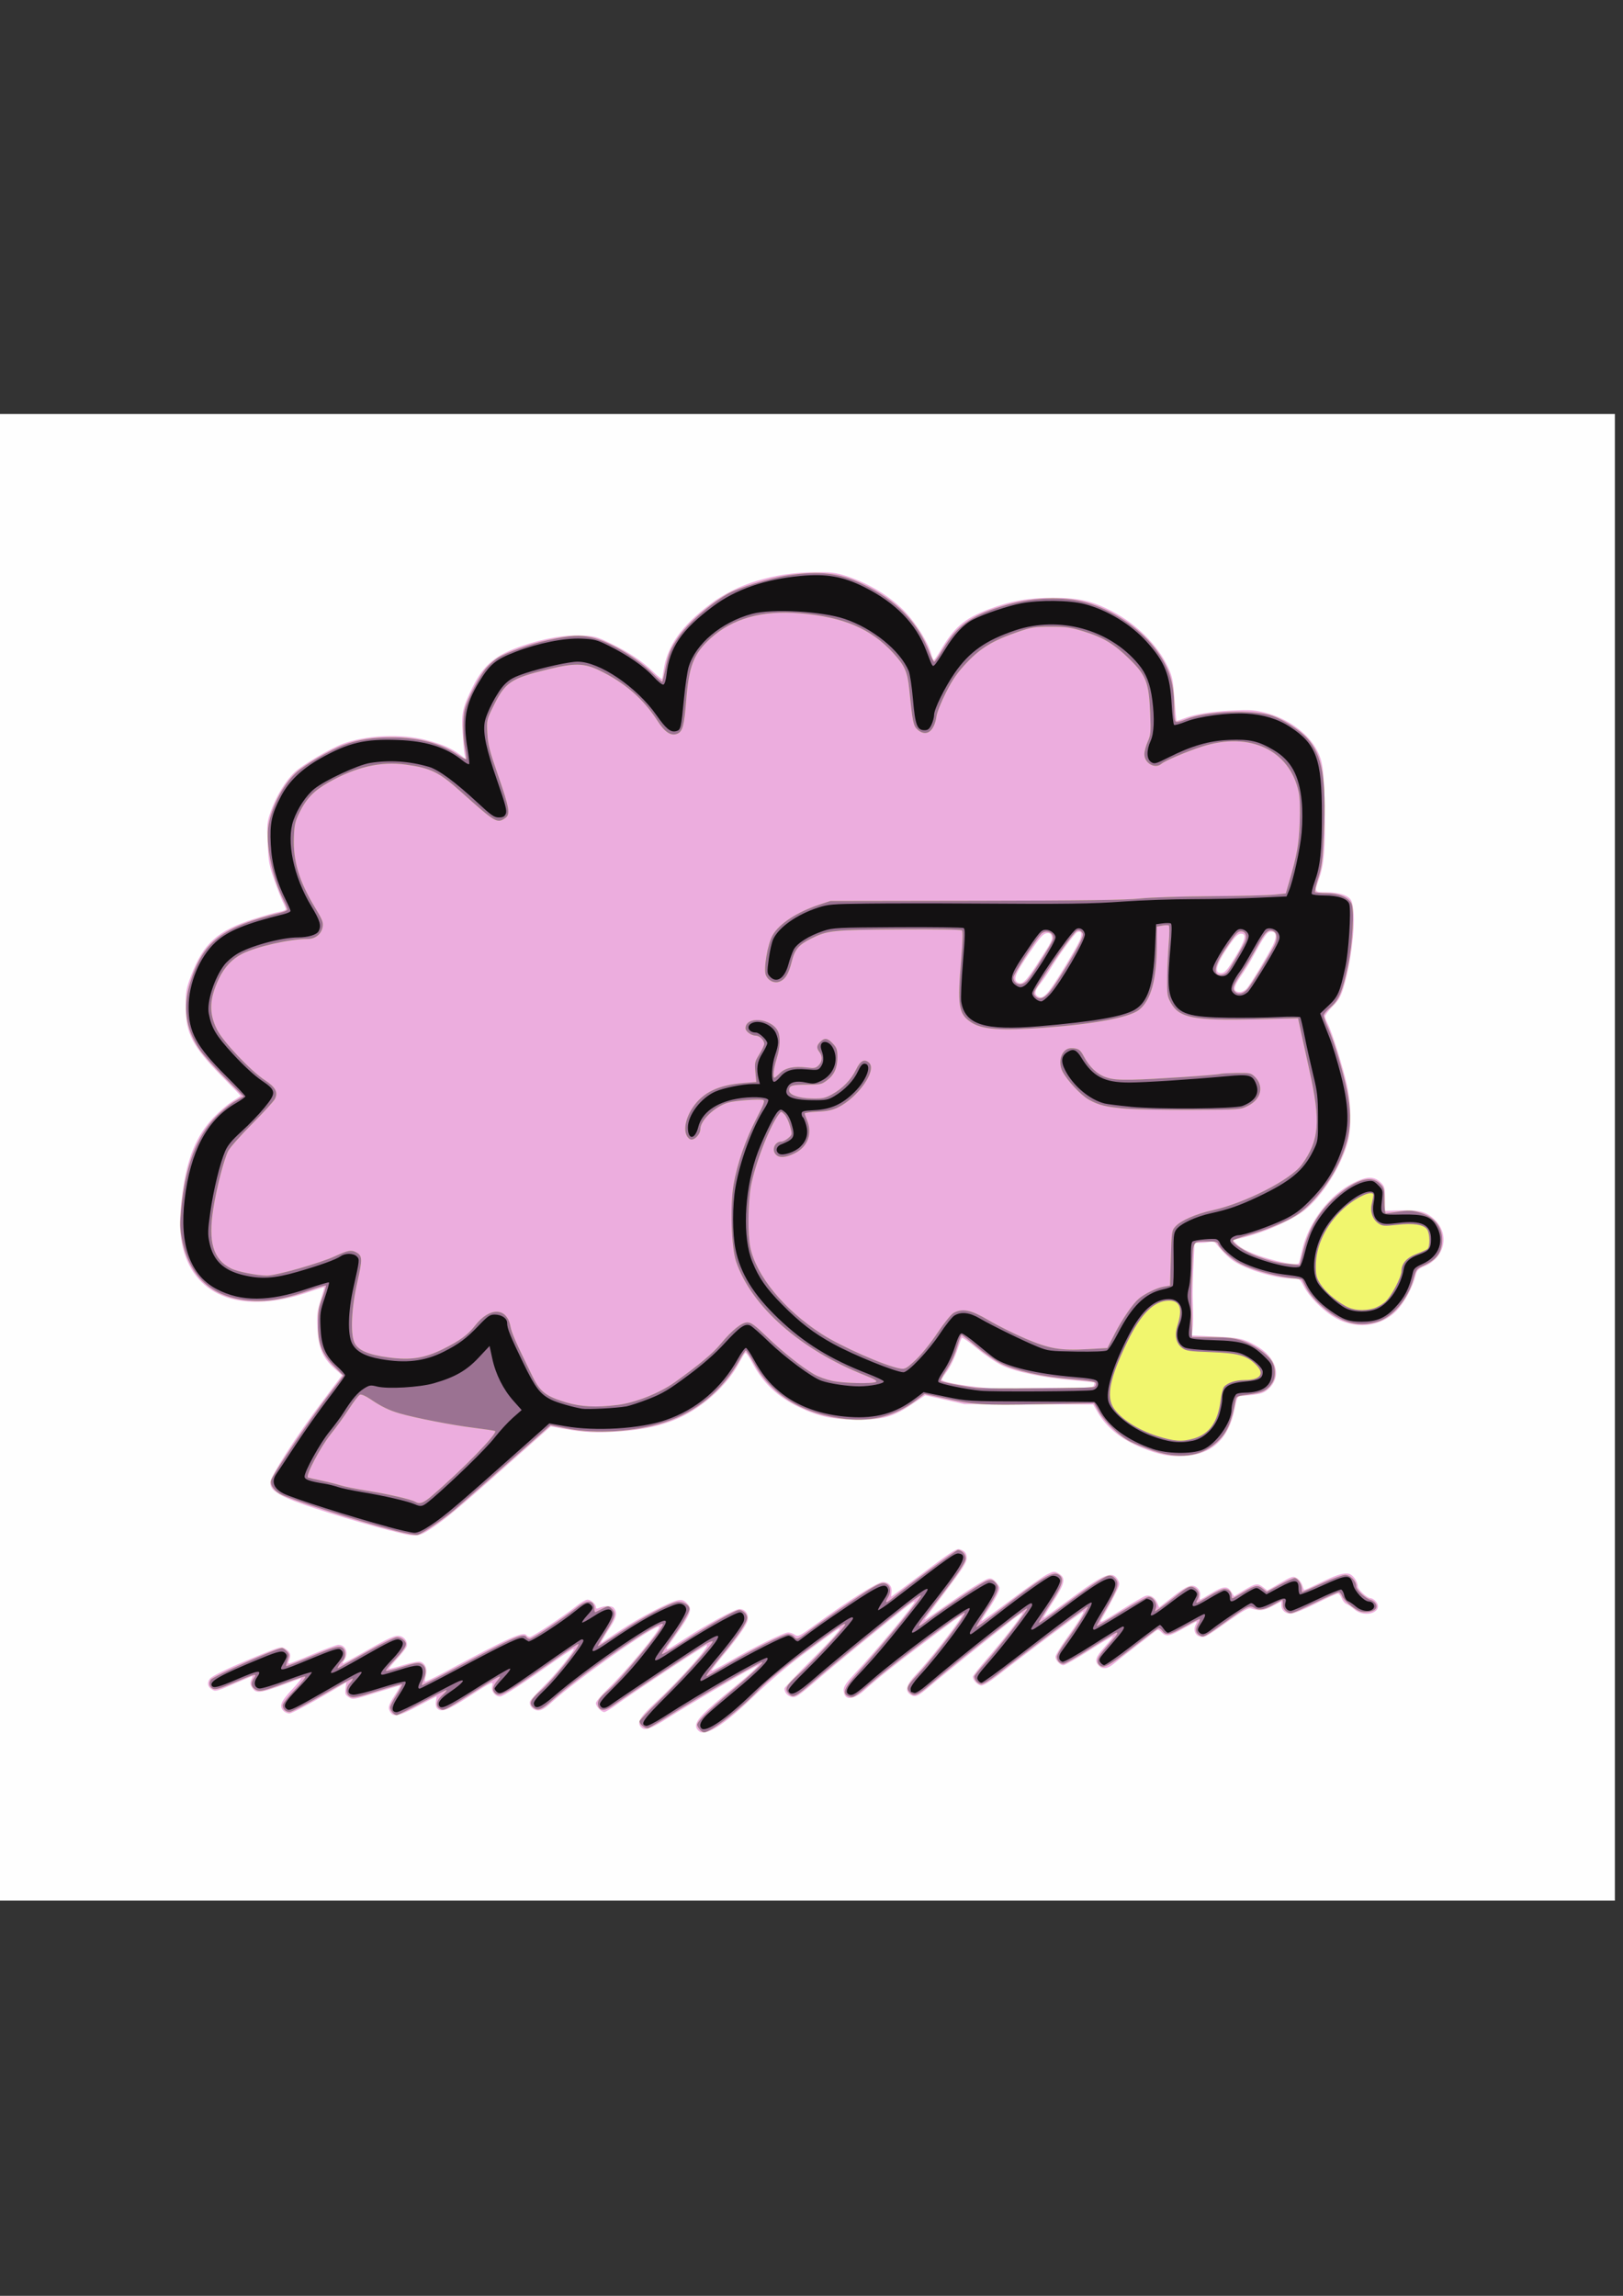 <?xml version="1.0" encoding="UTF-8" standalone="no"?>
<!-- Created with Inkscape (http://www.inkscape.org/) -->

<svg
   width="210mm"
   height="297mm"
   viewBox="0 0 210 297"
   version="1.1"
   id="svg5"
   inkscape:version="1.1.1 (3bf5ae0d25, 2021-09-20)"
   sodipodi:docname="brain_cool.svg"
   xmlns:inkscape="http://www.inkscape.org/namespaces/inkscape"
   xmlns:sodipodi="http://sodipodi.sourceforge.net/DTD/sodipodi-0.dtd"
   xmlns="http://www.w3.org/2000/svg"
   xmlns:svg="http://www.w3.org/2000/svg">
  <rect x="0" y="0" width="210" height="297" fill="#333333" stroke="none"/>
  <sodipodi:namedview
     id="namedview7"
     pagecolor="#ffffff"
     bordercolor="#666666"
     borderopacity="1.0"
     inkscape:pageshadow="2"
     inkscape:pageopacity="0.0"
     inkscape:pagecheckerboard="0"
     inkscape:document-units="mm"
     showgrid="false"
     inkscape:zoom="0.37059484"
     inkscape:cx="771.73228"
     inkscape:cy="630.06814"
     inkscape:window-width="1920"
     inkscape:window-height="1017"
     inkscape:window-x="-8"
     inkscape:window-y="-8"
     inkscape:window-maximized="1"
     inkscape:current-layer="layer1" />
  <defs
     id="defs2" />
  <g
     inkscape:label="Layer 1"
     inkscape:groupmode="layer"
     id="layer1">
    <g
       id="g405"
       transform="matrix(4.762,0,0,4.762,-406.588,-428.461)">
      <path
         style="fill:#fefefe;stroke-width:0.042"
         d="m 85.191,121.415 v -20.193 h 22.034 22.035 v 20.193 20.193 h -22.035 -22.034 z"
         id="path415" />
      <path
         style="fill:#ecadde;stroke-width:0.042"
         d="m 104.424,137.033 c -0.05,-0.019 -0.104,-0.074 -0.12,-0.123 -0.054,-0.17 0.138,-0.375 1.037,-1.11 0.244,-0.2 0.492,-0.416 0.55,-0.479 l 0.106,-0.116 -0.189,0.095 c -0.267,0.135 -1.754,1.014 -2.302,1.36 -0.455,0.288 -0.599,0.338 -0.697,0.24 -0.132,-0.132 -0.058,-0.259 0.399,-0.687 0.664,-0.622 1.488,-1.548 1.377,-1.548 -0.047,0 -2.049,1.322 -2.456,1.622 -0.148,0.109 -0.296,0.198 -0.328,0.198 -0.083,0 -0.228,-0.155 -0.228,-0.243 -1.3e-4,-0.041 0.149,-0.217 0.331,-0.392 0.499,-0.479 1.446,-1.624 1.389,-1.681 -0.085,-0.085 -2.244,1.431 -2.918,2.048 -0.178,0.164 -0.279,0.225 -0.368,0.225 -0.138,0 -0.262,-0.138 -0.224,-0.248 0.013,-0.038 0.179,-0.222 0.369,-0.408 0.329,-0.322 0.858,-0.98 0.819,-1.018 -0.01,-0.01 -0.198,0.109 -0.417,0.263 -0.992,0.7 -1.499,1.03 -1.585,1.03 -0.139,0 -0.248,-0.143 -0.214,-0.279 0.037,-0.149 0.025,-0.143 -0.656,0.297 -0.569,0.368 -0.737,0.427 -0.844,0.299 -0.031,-0.038 -0.042,-0.115 -0.027,-0.191 0.014,-0.07 0.02,-0.127 0.012,-0.127 -0.007,0 -0.23,0.117 -0.496,0.259 -0.508,0.273 -0.653,0.308 -0.745,0.182 -0.087,-0.119 -0.069,-0.197 0.112,-0.477 0.093,-0.143 0.156,-0.261 0.142,-0.261 -0.015,0 -0.31,0.088 -0.655,0.195 -0.611,0.19 -0.632,0.193 -0.739,0.123 -0.097,-0.063 -0.108,-0.094 -0.088,-0.239 l 0.022,-0.166 -0.134,0.08 c -0.682,0.41 -1.342,0.768 -1.414,0.768 -0.049,0 -0.119,-0.03 -0.156,-0.067 -0.131,-0.131 -0.079,-0.258 0.24,-0.597 0.169,-0.179 0.269,-0.311 0.222,-0.293 -1.109,0.421 -1.198,0.438 -1.317,0.256 -0.058,-0.088 -0.061,-0.127 -0.021,-0.217 0.04,-0.087 0.039,-0.105 -0.005,-0.087 -0.03,0.012 -0.261,0.111 -0.513,0.219 -0.436,0.187 -0.464,0.194 -0.561,0.13 -0.113,-0.074 -0.131,-0.18 -0.049,-0.288 0.061,-0.081 0.616,-0.343 1.401,-0.662 0.521,-0.212 0.548,-0.218 0.648,-0.152 0.135,0.088 0.165,0.171 0.106,0.299 -0.032,0.069 -0.033,0.103 -0.003,0.103 0.024,0 0.315,-0.114 0.646,-0.254 0.331,-0.14 0.643,-0.254 0.693,-0.254 0.2,0 0.287,0.229 0.158,0.414 -0.036,0.052 -0.053,0.094 -0.037,0.094 0.016,0 0.26,-0.132 0.542,-0.293 0.733,-0.418 0.885,-0.486 1.015,-0.454 0.13,0.033 0.212,0.166 0.175,0.283 -0.015,0.046 -0.133,0.199 -0.262,0.338 -0.129,0.14 -0.228,0.261 -0.219,0.269 0.009,0.008 0.188,-0.037 0.397,-0.102 0.234,-0.072 0.414,-0.105 0.466,-0.086 0.132,0.048 0.188,0.196 0.141,0.369 -0.022,0.081 -0.032,0.156 -0.022,0.167 0.01,0.01 0.245,-0.103 0.522,-0.251 1.791,-0.962 2.161,-1.128 2.239,-1.003 0.014,0.023 0.054,0.042 0.088,0.042 0.07,0 0.943,-0.581 1.266,-0.843 0.116,-0.094 0.252,-0.172 0.3,-0.172 0.096,-4.9e-4 0.229,0.121 0.229,0.208 0,0.036 0.025,0.043 0.074,0.022 0.174,-0.076 0.363,-0.074 0.42,0.005 0.091,0.125 0.066,0.244 -0.109,0.515 -0.202,0.312 -0.278,0.452 -0.231,0.423 0.02,-0.012 0.255,-0.168 0.522,-0.347 0.514,-0.343 1.328,-0.768 1.554,-0.81 0.109,-0.02 0.156,-0.004 0.246,0.086 0.157,0.157 0.109,0.277 -0.385,0.971 -0.261,0.367 -0.258,0.367 0.294,0.008 0.631,-0.411 1.393,-0.826 1.515,-0.826 0.168,0 0.272,0.165 0.212,0.336 -0.052,0.15 -0.297,0.491 -0.696,0.969 -0.162,0.194 -0.285,0.36 -0.275,0.371 0.011,0.011 0.236,-0.108 0.502,-0.262 0.628,-0.366 1.465,-0.778 1.58,-0.778 0.05,0 0.132,0.029 0.182,0.064 0.086,0.06 0.117,0.045 0.572,-0.286 0.922,-0.67 1.678,-1.147 1.819,-1.147 0.16,0 0.258,0.117 0.235,0.279 -0.009,0.064 -0.011,0.116 -0.004,0.116 0.007,0 0.405,-0.296 0.884,-0.658 0.706,-0.534 0.889,-0.653 0.964,-0.63 0.152,0.046 0.199,0.105 0.199,0.248 0,0.108 -0.111,0.283 -0.546,0.86 -0.3,0.399 -0.561,0.748 -0.578,0.776 -0.041,0.066 -0.032,0.061 0.568,-0.36 0.596,-0.417 1.011,-0.68 1.138,-0.72 0.07,-0.022 0.122,-0.002 0.201,0.077 0.059,0.059 0.107,0.137 0.107,0.174 0,0.087 -0.122,0.318 -0.335,0.633 -0.093,0.139 -0.163,0.259 -0.155,0.267 0.008,0.008 0.373,-0.255 0.81,-0.584 0.437,-0.329 0.879,-0.64 0.981,-0.689 0.17,-0.083 0.195,-0.085 0.299,-0.026 0.216,0.122 0.186,0.27 -0.162,0.801 -0.141,0.215 -0.25,0.398 -0.241,0.407 0.009,0.009 0.298,-0.195 0.644,-0.452 1.005,-0.749 1.228,-0.843 1.375,-0.58 0.061,0.109 0.056,0.131 -0.091,0.423 -0.086,0.17 -0.215,0.41 -0.288,0.533 -0.157,0.267 -0.186,0.277 0.551,-0.184 0.268,-0.168 0.529,-0.318 0.58,-0.334 0.125,-0.04 0.256,0.037 0.319,0.188 l 0.052,0.124 0.377,-0.295 c 0.404,-0.317 0.545,-0.361 0.68,-0.212 0.047,0.052 0.068,0.123 0.055,0.191 -0.011,0.059 -0.013,0.107 -0.003,0.107 0.01,0 0.144,-0.076 0.298,-0.169 0.338,-0.204 0.451,-0.214 0.552,-0.047 l 0.075,0.123 0.274,-0.165 c 0.315,-0.189 0.369,-0.198 0.521,-0.079 l 0.11,0.087 0.346,-0.2 c 0.324,-0.187 0.353,-0.196 0.453,-0.14 0.059,0.033 0.125,0.117 0.148,0.187 0.022,0.07 0.045,0.132 0.051,0.139 0.005,0.007 0.188,-0.075 0.407,-0.181 0.481,-0.234 0.673,-0.295 0.816,-0.259 0.108,0.027 0.237,0.214 0.237,0.342 0,0.083 0.252,0.316 0.343,0.318 0.037,6.9e-4 0.099,0.036 0.138,0.079 0.255,0.282 -0.27,0.488 -0.574,0.226 -0.076,-0.066 -0.174,-0.133 -0.217,-0.148 -0.043,-0.016 -0.099,-0.086 -0.126,-0.155 -0.026,-0.07 -0.073,-0.127 -0.103,-0.127 -0.03,0 -0.302,0.124 -0.604,0.275 -0.303,0.152 -0.605,0.275 -0.674,0.275 -0.151,0 -0.258,-0.097 -0.258,-0.234 v -0.101 l -0.243,0.128 c -0.239,0.126 -0.347,0.137 -0.583,0.06 -0.065,-0.021 -0.208,0.058 -0.583,0.324 -0.67,0.474 -0.673,0.475 -0.804,0.442 -0.132,-0.033 -0.187,-0.186 -0.116,-0.319 0.026,-0.049 0.037,-0.089 0.023,-0.089 -0.013,0 -0.175,0.086 -0.36,0.191 -0.378,0.215 -0.468,0.23 -0.59,0.099 -0.061,-0.065 -0.1,-0.079 -0.139,-0.048 -0.03,0.024 -0.273,0.211 -0.541,0.417 -0.268,0.206 -0.549,0.428 -0.626,0.493 -0.161,0.137 -0.305,0.151 -0.405,0.041 -0.115,-0.127 -0.082,-0.226 0.168,-0.507 0.131,-0.147 0.23,-0.274 0.221,-0.283 -0.009,-0.009 -0.299,0.163 -0.643,0.383 -0.344,0.22 -0.66,0.4 -0.701,0.4 -0.094,0 -0.215,-0.13 -0.215,-0.231 0,-0.042 0.131,-0.26 0.292,-0.483 0.322,-0.448 0.49,-0.719 0.463,-0.746 -0.016,-0.016 -1.631,1.193 -2.36,1.767 -0.177,0.139 -0.352,0.243 -0.408,0.243 -0.097,0 -0.231,-0.138 -0.231,-0.238 0,-0.028 0.173,-0.247 0.384,-0.488 0.415,-0.474 0.99,-1.216 0.964,-1.243 -0.009,-0.009 -0.13,0.072 -0.269,0.18 -0.692,0.54 -1.941,1.545 -2.235,1.799 -0.341,0.294 -0.421,0.327 -0.554,0.23 -0.146,-0.107 -0.095,-0.267 0.174,-0.549 0.328,-0.343 1.059,-1.272 1.22,-1.55 0.058,-0.1 -0.008,-0.054 -1.037,0.717 -0.751,0.563 -1.242,0.955 -1.601,1.278 -0.312,0.28 -0.558,0.272 -0.558,-0.018 0,-0.09 0.076,-0.2 0.308,-0.447 0.583,-0.619 1.656,-1.912 1.619,-1.949 -0.01,-0.01 -0.1,0.045 -0.2,0.123 -0.46,0.358 -2.004,1.621 -2.404,1.967 -0.582,0.503 -0.639,0.539 -0.772,0.489 -0.098,-0.037 -0.16,-0.123 -0.16,-0.221 0,-0.022 0.301,-0.341 0.669,-0.709 0.68,-0.679 0.952,-0.992 0.784,-0.902 -0.046,0.025 -0.434,0.306 -0.864,0.625 -0.508,0.378 -0.99,0.784 -1.381,1.162 -0.777,0.752 -1.272,1.09 -1.481,1.012 z m -8.439,-5.477 c -1.041,-0.272 -2.383,-0.694 -2.793,-0.878 -0.346,-0.155 -0.467,-0.266 -0.467,-0.43 0,-0.162 0.713,-1.27 1.431,-2.221 l 0.52,-0.691 -0.211,-0.19 c -0.317,-0.285 -0.437,-0.57 -0.459,-1.096 -0.016,-0.369 -0.004,-0.467 0.09,-0.76 0.059,-0.185 0.103,-0.342 0.097,-0.348 -0.006,-0.006 -0.201,0.054 -0.432,0.134 -1.756,0.608 -3.063,0.152 -3.406,-1.187 -0.101,-0.395 -0.107,-0.815 -0.021,-1.467 0.129,-0.98 0.384,-1.603 0.854,-2.093 0.159,-0.166 0.389,-0.362 0.512,-0.437 0.122,-0.075 0.222,-0.141 0.222,-0.147 0,-0.006 -0.224,-0.238 -0.497,-0.515 -0.814,-0.825 -1.001,-1.185 -0.998,-1.922 0.001,-0.401 0.016,-0.482 0.146,-0.826 0.333,-0.877 0.719,-1.225 1.709,-1.542 0.279,-0.089 0.589,-0.176 0.688,-0.193 0.099,-0.017 0.18,-0.048 0.18,-0.07 0,-0.022 -0.036,-0.112 -0.081,-0.199 -0.044,-0.087 -0.151,-0.358 -0.236,-0.602 -0.138,-0.395 -0.158,-0.502 -0.179,-0.993 -0.022,-0.514 -0.016,-0.571 0.084,-0.86 0.145,-0.415 0.402,-0.837 0.651,-1.07 0.215,-0.201 0.947,-0.634 1.298,-0.767 0.631,-0.24 1.588,-0.284 2.277,-0.105 0.429,0.111 0.686,0.223 0.922,0.4 l 0.143,0.108 -0.026,-0.144 c -0.014,-0.079 -0.039,-0.345 -0.054,-0.592 -0.032,-0.509 0.006,-0.673 0.282,-1.226 0.301,-0.602 0.624,-0.866 1.361,-1.113 0.593,-0.198 1.145,-0.295 1.577,-0.276 0.363,0.016 0.422,0.032 0.799,0.214 0.495,0.239 0.86,0.483 1.161,0.774 0.124,0.12 0.232,0.208 0.24,0.194 0.008,-0.014 0.027,-0.116 0.044,-0.228 0.098,-0.673 0.479,-1.212 1.287,-1.819 0.718,-0.539 1.728,-0.844 2.822,-0.853 0.421,-0.003 0.562,0.013 0.824,0.095 0.629,0.196 1.244,0.571 1.647,1.002 0.29,0.31 0.602,0.814 0.683,1.1 0.029,0.104 0.065,0.19 0.08,0.19 0.015,0 0.091,-0.11 0.17,-0.243 0.38,-0.646 0.652,-0.881 1.316,-1.135 0.591,-0.226 1.088,-0.315 1.753,-0.315 0.678,0 1.058,0.086 1.593,0.363 0.664,0.343 1.25,0.925 1.527,1.519 0.119,0.255 0.14,0.355 0.177,0.865 0.023,0.317 0.048,0.584 0.055,0.593 0.007,0.009 0.094,-0.017 0.194,-0.057 0.29,-0.116 0.733,-0.189 1.325,-0.219 0.48,-0.024 0.596,-0.016 0.906,0.063 0.558,0.141 1.102,0.52 1.348,0.938 0.2,0.34 0.234,0.557 0.254,1.639 0.021,1.097 -0.015,1.54 -0.158,1.945 -0.126,0.358 -0.128,0.353 0.21,0.353 0.34,0 0.603,0.088 0.669,0.224 0.153,0.315 0.042,1.543 -0.214,2.379 -0.072,0.236 -0.132,0.338 -0.294,0.499 -0.111,0.112 -0.203,0.232 -0.203,0.266 0,0.035 0.036,0.134 0.08,0.22 0.115,0.226 0.405,1.155 0.514,1.644 0.117,0.525 0.127,1.152 0.026,1.538 -0.175,0.663 -0.691,1.481 -1.18,1.869 -0.37,0.294 -1.189,0.643 -1.826,0.778 l -0.122,0.026 0.098,0.104 c 0.129,0.138 0.454,0.288 0.891,0.413 0.471,0.135 0.796,0.176 0.815,0.104 0.008,-0.03 0.045,-0.188 0.084,-0.351 0.179,-0.762 0.746,-1.5 1.403,-1.824 0.364,-0.18 0.556,-0.179 0.739,0.004 0.097,0.097 0.108,0.141 0.108,0.435 v 0.327 l 0.405,-0.014 c 0.525,-0.018 0.73,0.038 0.954,0.262 0.4,0.401 0.263,1.017 -0.278,1.25 -0.188,0.081 -0.215,0.11 -0.255,0.27 -0.075,0.302 -0.289,0.704 -0.49,0.919 -0.455,0.487 -1.181,0.553 -1.776,0.163 -0.307,-0.201 -0.631,-0.539 -0.758,-0.789 -0.104,-0.204 -0.121,-0.219 -0.269,-0.219 -0.436,-8.8e-4 -1.151,-0.197 -1.561,-0.428 -0.185,-0.104 -0.346,-0.256 -0.573,-0.539 -0.03,-0.037 -0.091,-0.048 -0.172,-0.032 -0.07,0.014 -0.189,0.025 -0.265,0.025 h -0.138 l -0.029,0.624 c -0.016,0.343 -0.026,0.729 -0.021,0.857 0.018,0.548 0.018,0.708 -0.002,0.868 l -0.021,0.169 0.614,0.028 c 0.666,0.03 0.775,0.053 1.104,0.232 0.593,0.323 0.747,0.869 0.342,1.21 -0.126,0.106 -0.22,0.129 -0.703,0.17 -0.121,0.01 -0.128,0.022 -0.193,0.349 -0.163,0.817 -0.612,1.238 -1.369,1.283 -0.391,0.023 -0.677,-0.033 -1.155,-0.224 -0.551,-0.221 -0.959,-0.551 -1.201,-0.969 l -0.119,-0.207 -1.75,-0.005 -1.75,-0.005 -0.533,-0.12 -0.533,-0.12 -0.339,0.231 c -0.512,0.348 -0.801,0.433 -1.474,0.432 -0.682,-0.001 -1.089,-0.087 -1.609,-0.337 -0.591,-0.285 -0.986,-0.66 -1.274,-1.209 -0.085,-0.161 -0.17,-0.282 -0.189,-0.27 -0.02,0.012 -0.094,0.132 -0.166,0.267 -0.196,0.368 -0.521,0.745 -0.901,1.046 -0.645,0.51 -1.307,0.743 -2.332,0.82 -0.63,0.048 -0.963,0.033 -1.519,-0.067 l -0.37,-0.067 -0.498,0.442 c -2.006,1.78 -2.292,2.024 -2.704,2.301 -0.409,0.275 -0.426,0.277 -1.159,0.085 z m 18.063,-3.876 c 0.891,0 1.036,-0.009 1.057,-0.065 0.014,-0.036 0.018,-0.072 0.009,-0.081 -0.009,-0.008 -0.273,-0.037 -0.587,-0.064 -0.798,-0.068 -1.562,-0.229 -1.926,-0.405 -0.163,-0.079 -0.468,-0.286 -0.677,-0.461 -0.209,-0.175 -0.393,-0.304 -0.408,-0.288 -0.015,0.017 -0.06,0.135 -0.101,0.263 -0.091,0.285 -0.209,0.528 -0.343,0.706 -0.056,0.074 -0.101,0.152 -0.101,0.172 0,0.092 1.261,0.267 1.731,0.24 0.172,-0.01 0.778,-0.018 1.345,-0.018 z m -0.102,-10.868 c 0.181,-0.249 0.632,-0.997 0.759,-1.258 0.096,-0.198 0.073,-0.307 -0.054,-0.256 -0.067,0.027 -0.523,0.651 -0.746,1.022 -0.081,0.134 -0.202,0.31 -0.27,0.393 -0.14,0.17 -0.156,0.277 -0.05,0.336 0.102,0.057 0.19,-2.9e-4 0.362,-0.237 z m 5.31,0.02 c 0.096,-0.106 0.547,-0.851 0.713,-1.177 0.122,-0.24 0.09,-0.394 -0.077,-0.37 -0.088,0.013 -0.17,0.134 -0.5,0.738 -0.065,0.119 -0.196,0.327 -0.29,0.462 -0.221,0.315 -0.228,0.443 -0.024,0.443 0.05,0 0.13,-0.043 0.178,-0.095 z m -5.684,-0.681 c 0.392,-0.602 0.415,-0.649 0.383,-0.752 -0.02,-0.063 -0.057,-0.082 -0.139,-0.072 -0.09,0.011 -0.182,0.117 -0.483,0.56 -0.374,0.551 -0.433,0.705 -0.298,0.781 0.123,0.069 0.215,-0.02 0.538,-0.516 z m 5.367,-0.166 c 0.283,-0.466 0.328,-0.646 0.163,-0.646 -0.08,0 -0.15,0.067 -0.31,0.296 -0.375,0.537 -0.447,0.803 -0.21,0.775 0.084,-0.01 0.159,-0.099 0.357,-0.426 z"
         id="path413" />
      <path
         style="fill:#f1f66e;stroke-width:0.042"
         d="m 104.395,136.958 c -0.038,-0.043 -0.07,-0.1 -0.07,-0.128 0,-0.089 0.344,-0.428 0.931,-0.917 0.555,-0.463 0.896,-0.783 0.832,-0.783 -0.085,0 -1.631,0.891 -2.553,1.47 -0.256,0.161 -0.498,0.305 -0.537,0.32 -0.074,0.028 -0.24,-0.099 -0.24,-0.184 0,-0.025 0.26,-0.296 0.577,-0.603 0.546,-0.528 1.412,-1.489 1.412,-1.566 0,-0.019 -0.08,0.009 -0.178,0.062 -0.187,0.103 -2.141,1.396 -2.516,1.665 -0.233,0.167 -0.369,0.173 -0.418,0.02 -0.036,-0.115 0.03,-0.218 0.273,-0.421 0.316,-0.264 1.484,-1.672 1.484,-1.789 0,-0.179 -2.186,1.315 -2.993,2.046 -0.302,0.274 -0.4,0.313 -0.526,0.21 -0.128,-0.104 -0.078,-0.217 0.203,-0.457 0.308,-0.263 1.073,-1.211 1.021,-1.264 -0.011,-0.011 -0.227,0.126 -0.481,0.305 -1.533,1.076 -1.661,1.149 -1.787,1.022 -0.081,-0.081 -0.06,-0.186 0.066,-0.335 0.159,-0.19 0.088,-0.155 -0.651,0.314 -0.808,0.513 -0.8,0.509 -0.905,0.453 -0.132,-0.071 -0.105,-0.228 0.065,-0.377 0.082,-0.072 0.13,-0.131 0.106,-0.131 -0.024,0 -0.327,0.152 -0.674,0.339 -0.347,0.186 -0.65,0.339 -0.674,0.339 -0.07,0 -0.177,-0.126 -0.177,-0.208 0,-0.041 0.077,-0.195 0.172,-0.34 0.094,-0.146 0.161,-0.276 0.148,-0.289 -0.013,-0.013 -0.311,0.068 -0.663,0.179 -0.528,0.167 -0.657,0.194 -0.741,0.156 -0.13,-0.059 -0.134,-0.239 -0.009,-0.373 0.051,-0.054 0.083,-0.107 0.072,-0.117 -0.011,-0.011 -0.381,0.189 -0.822,0.443 -0.441,0.255 -0.842,0.463 -0.889,0.464 -0.11,10e-4 -0.188,-0.076 -0.188,-0.184 0,-0.047 0.143,-0.231 0.328,-0.422 0.18,-0.186 0.307,-0.345 0.28,-0.354 -0.026,-0.009 -0.245,0.059 -0.487,0.15 -0.654,0.248 -0.755,0.271 -0.871,0.195 -0.113,-0.074 -0.123,-0.174 -0.031,-0.306 0.095,-0.136 0.035,-0.122 -0.535,0.119 -0.409,0.173 -0.52,0.205 -0.589,0.168 -0.087,-0.047 -0.109,-0.151 -0.051,-0.242 0.055,-0.087 1.792,-0.859 1.934,-0.859 0.028,0 0.086,0.039 0.129,0.086 0.069,0.076 0.072,0.103 0.024,0.236 -0.03,0.082 -0.047,0.157 -0.038,0.166 0.009,0.009 0.309,-0.107 0.668,-0.257 0.667,-0.279 0.793,-0.311 0.882,-0.222 0.072,0.072 0.063,0.267 -0.015,0.332 -0.074,0.061 -0.174,0.231 -0.118,0.2 0.02,-0.011 0.362,-0.204 0.76,-0.428 0.398,-0.225 0.773,-0.408 0.833,-0.408 0.114,0 0.242,0.097 0.242,0.184 0,0.078 -0.117,0.237 -0.353,0.482 -0.117,0.122 -0.202,0.233 -0.188,0.247 0.014,0.014 0.212,-0.034 0.44,-0.107 0.325,-0.104 0.436,-0.123 0.511,-0.089 0.13,0.059 0.16,0.214 0.079,0.407 -0.037,0.088 -0.06,0.167 -0.052,0.176 0.008,0.008 0.413,-0.197 0.9,-0.455 1.66,-0.882 1.864,-0.971 1.943,-0.843 0.014,0.023 0.054,0.042 0.088,0.042 0.07,0 0.943,-0.581 1.266,-0.843 0.287,-0.233 0.487,-0.221 0.487,0.03 0,0.056 0.014,0.094 0.032,0.086 0.018,-0.008 0.103,-0.051 0.19,-0.096 0.153,-0.078 0.16,-0.078 0.243,-0.003 0.132,0.119 0.105,0.232 -0.148,0.635 -0.129,0.205 -0.227,0.379 -0.218,0.388 0.009,0.009 0.281,-0.162 0.606,-0.378 0.588,-0.393 1.301,-0.772 1.54,-0.82 0.148,-0.03 0.339,0.076 0.339,0.187 -1.2e-4,0.093 -0.231,0.476 -0.533,0.884 -0.13,0.175 -0.225,0.329 -0.213,0.341 0.013,0.013 0.228,-0.11 0.479,-0.272 0.561,-0.362 1.102,-0.685 1.402,-0.836 0.212,-0.106 0.232,-0.109 0.328,-0.046 0.06,0.04 0.102,0.108 0.102,0.167 0,0.129 -0.236,0.479 -0.717,1.062 -0.343,0.417 -0.448,0.57 -0.352,0.516 0.018,-0.01 0.26,-0.151 0.54,-0.315 0.687,-0.402 1.521,-0.815 1.645,-0.815 0.056,0 0.125,0.029 0.154,0.064 0.077,0.093 0.109,0.082 0.374,-0.12 0.321,-0.246 1.402,-0.989 1.731,-1.19 0.196,-0.12 0.29,-0.154 0.37,-0.134 0.145,0.036 0.186,0.208 0.089,0.373 -0.1,0.169 -0.067,0.181 0.106,0.039 0.433,-0.355 1.74,-1.318 1.788,-1.318 0.105,0 0.21,0.112 0.21,0.224 0,0.118 -0.221,0.445 -0.815,1.208 -0.187,0.24 -0.373,0.487 -0.414,0.549 -0.088,0.135 -0.052,0.117 0.287,-0.14 0.31,-0.235 1.252,-0.866 1.451,-0.972 0.166,-0.088 0.252,-0.07 0.341,0.07 0.066,0.104 0.005,0.249 -0.294,0.707 -0.155,0.237 -0.274,0.439 -0.265,0.448 0.009,0.009 0.311,-0.212 0.672,-0.49 1.102,-0.851 1.409,-1.035 1.562,-0.938 0.169,0.106 0.118,0.277 -0.252,0.838 -0.164,0.25 -0.291,0.462 -0.28,0.472 0.01,0.01 0.287,-0.182 0.614,-0.426 0.679,-0.507 1.129,-0.809 1.264,-0.849 0.065,-0.019 0.121,6.4e-4 0.184,0.064 0.129,0.129 0.091,0.264 -0.233,0.821 -0.149,0.257 -0.266,0.473 -0.258,0.48 0.007,0.007 0.307,-0.169 0.666,-0.391 0.359,-0.222 0.694,-0.404 0.745,-0.404 0.121,0 0.237,0.178 0.197,0.303 l -0.03,0.095 0.122,-0.079 c 0.067,-0.044 0.246,-0.178 0.397,-0.298 0.395,-0.314 0.449,-0.338 0.574,-0.256 0.11,0.072 0.131,0.188 0.059,0.322 -0.063,0.117 -0.026,0.105 0.326,-0.109 0.173,-0.105 0.357,-0.191 0.41,-0.191 0.115,0 0.197,0.074 0.197,0.178 0,0.042 0.011,0.076 0.024,0.076 0.013,0 0.15,-0.076 0.304,-0.169 0.318,-0.192 0.384,-0.203 0.525,-0.087 l 0.1,0.082 0.349,-0.188 c 0.192,-0.103 0.377,-0.188 0.41,-0.188 0.082,0 0.193,0.164 0.193,0.285 0,0.053 0.007,0.096 0.015,0.096 0.008,0 0.246,-0.105 0.528,-0.233 0.282,-0.128 0.569,-0.233 0.638,-0.233 0.142,0 0.301,0.165 0.301,0.313 0,0.094 0.252,0.327 0.397,0.366 0.045,0.012 0.103,0.055 0.128,0.095 0.077,0.123 -0.019,0.22 -0.233,0.233 -0.158,0.01 -0.219,-0.012 -0.406,-0.148 -0.121,-0.088 -0.239,-0.212 -0.262,-0.276 -0.024,-0.064 -0.068,-0.117 -0.098,-0.117 -0.03,-1.3e-4 -0.336,0.136 -0.679,0.302 -0.608,0.294 -0.626,0.3 -0.73,0.232 -0.074,-0.049 -0.107,-0.108 -0.107,-0.196 0,-0.069 -0.008,-0.126 -0.019,-0.126 -0.01,0 -0.088,0.041 -0.173,0.091 -0.29,0.171 -0.45,0.207 -0.581,0.129 -0.14,-0.083 -0.169,-0.069 -0.809,0.391 -0.552,0.396 -0.576,0.409 -0.672,0.358 -0.12,-0.064 -0.139,-0.164 -0.059,-0.304 0.04,-0.069 0.064,-0.134 0.054,-0.144 -0.01,-0.01 -0.189,0.078 -0.399,0.196 -0.42,0.237 -0.524,0.258 -0.618,0.124 -0.035,-0.05 -0.088,-0.08 -0.119,-0.067 -0.031,0.013 -0.351,0.253 -0.712,0.534 -0.637,0.496 -0.774,0.568 -0.881,0.462 -0.097,-0.097 -0.049,-0.219 0.195,-0.496 0.276,-0.313 0.327,-0.385 0.27,-0.385 -0.021,0 -0.338,0.191 -0.703,0.423 -0.365,0.233 -0.697,0.423 -0.738,0.423 -0.101,0 -0.176,-0.082 -0.176,-0.192 0,-0.05 0.105,-0.231 0.234,-0.403 0.283,-0.379 0.629,-0.927 0.602,-0.954 -0.018,-0.018 -1.723,1.255 -2.482,1.853 -0.178,0.14 -0.355,0.246 -0.411,0.246 -0.091,0 -0.186,-0.106 -0.186,-0.207 0,-0.024 0.135,-0.192 0.299,-0.373 0.341,-0.376 1.163,-1.443 1.134,-1.472 -0.034,-0.034 -1.876,1.41 -2.633,2.062 -0.342,0.295 -0.44,0.334 -0.554,0.22 -0.109,-0.109 -0.08,-0.176 0.2,-0.475 0.465,-0.496 1.336,-1.638 1.287,-1.687 -0.045,-0.045 -1.833,1.29 -2.527,1.888 -0.477,0.411 -0.501,0.425 -0.624,0.379 -0.184,-0.07 -0.124,-0.232 0.234,-0.627 0.689,-0.762 1.763,-2.075 1.727,-2.111 -0.01,-0.01 -0.139,0.073 -0.286,0.185 -0.459,0.349 -2.238,1.801 -2.633,2.148 -0.472,0.415 -0.55,0.455 -0.668,0.337 -0.126,-0.126 -0.077,-0.224 0.269,-0.53 0.331,-0.293 1.261,-1.291 1.261,-1.353 0,-0.065 -0.22,0.084 -1.157,0.783 -0.539,0.403 -1.001,0.784 -1.158,0.956 -0.458,0.501 -1.336,1.19 -1.518,1.19 -0.027,0 -0.08,-0.035 -0.119,-0.077 z m -8.24,-5.389 c -0.975,-0.246 -2.942,-0.875 -3.168,-1.013 -0.198,-0.121 -0.283,-0.274 -0.224,-0.404 0.104,-0.229 1.057,-1.637 1.492,-2.205 l 0.46,-0.601 -0.246,-0.246 c -0.34,-0.34 -0.446,-0.614 -0.445,-1.156 2.12e-4,-0.335 0.02,-0.454 0.117,-0.713 0.064,-0.171 0.107,-0.32 0.095,-0.332 -0.012,-0.012 -0.209,0.045 -0.437,0.126 -0.573,0.203 -0.988,0.29 -1.388,0.291 -1.149,0.003 -1.863,-0.565 -2.08,-1.657 -0.063,-0.315 -0.065,-0.424 -0.021,-0.88 0.11,-1.122 0.415,-1.928 0.928,-2.453 0.162,-0.166 0.399,-0.361 0.528,-0.433 l 0.234,-0.132 -0.515,-0.517 c -0.283,-0.284 -0.588,-0.624 -0.677,-0.755 -0.381,-0.56 -0.465,-1.158 -0.257,-1.824 0.349,-1.113 0.853,-1.502 2.462,-1.898 0.099,-0.024 0.18,-0.063 0.18,-0.086 0,-0.023 -0.045,-0.132 -0.101,-0.242 -0.315,-0.624 -0.503,-1.564 -0.412,-2.057 0.096,-0.518 0.404,-1.102 0.749,-1.417 0.236,-0.216 0.916,-0.611 1.293,-0.752 0.391,-0.146 0.789,-0.207 1.329,-0.204 0.712,0.004 1.312,0.163 1.763,0.467 0.119,0.08 0.226,0.137 0.238,0.125 0.012,-0.011 -0.002,-0.136 -0.029,-0.277 -0.067,-0.34 -0.069,-0.866 -0.005,-1.1 0.08,-0.291 0.409,-0.915 0.584,-1.109 0.087,-0.096 0.225,-0.217 0.308,-0.269 0.228,-0.144 0.903,-0.383 1.353,-0.479 0.638,-0.136 0.872,-0.15 1.206,-0.072 0.48,0.112 1.232,0.559 1.657,0.983 0.129,0.129 0.241,0.227 0.25,0.218 0.009,-0.009 0.047,-0.168 0.086,-0.353 0.086,-0.417 0.138,-0.543 0.351,-0.854 0.258,-0.377 0.827,-0.879 1.331,-1.174 0.287,-0.168 1.156,-0.437 1.645,-0.509 0.866,-0.127 1.403,-0.065 2.023,0.232 0.933,0.447 1.511,1.039 1.828,1.872 0.051,0.134 0.108,0.243 0.126,0.243 0.018,0 0.124,-0.152 0.234,-0.337 0.375,-0.631 0.745,-0.903 1.583,-1.164 0.806,-0.252 1.667,-0.291 2.327,-0.106 0.677,0.19 1.408,0.675 1.827,1.209 0.398,0.509 0.546,0.94 0.546,1.593 0,0.306 0.015,0.421 0.056,0.437 0.031,0.012 0.149,-0.018 0.263,-0.067 0.526,-0.225 1.854,-0.277 2.364,-0.092 0.313,0.113 0.74,0.39 0.933,0.603 0.413,0.458 0.524,1.091 0.453,2.601 -0.034,0.734 -0.055,0.894 -0.153,1.2 -0.062,0.194 -0.101,0.366 -0.085,0.381 0.015,0.015 0.155,0.028 0.31,0.029 0.326,0.001 0.588,0.107 0.676,0.274 0.086,0.163 0.036,1.097 -0.091,1.693 -0.15,0.704 -0.25,0.943 -0.475,1.131 -0.103,0.086 -0.187,0.188 -0.187,0.226 0,0.038 0.056,0.194 0.125,0.346 0.069,0.152 0.192,0.502 0.273,0.778 0.408,1.384 0.421,1.927 0.065,2.767 -0.255,0.602 -0.781,1.266 -1.22,1.542 -0.276,0.174 -0.821,0.396 -1.288,0.527 -0.228,0.064 -0.418,0.134 -0.421,0.156 -0.011,0.074 0.342,0.305 0.631,0.413 0.378,0.142 0.568,0.188 0.905,0.222 l 0.278,0.028 0.093,-0.369 c 0.168,-0.664 0.462,-1.142 0.949,-1.542 0.52,-0.428 0.908,-0.532 1.136,-0.303 0.116,0.116 0.124,0.144 0.124,0.466 0,0.19 0.018,0.342 0.041,0.342 0.022,0 0.182,-0.021 0.355,-0.047 0.263,-0.039 0.353,-0.036 0.549,0.021 0.406,0.118 0.622,0.375 0.622,0.741 0,0.339 -0.139,0.538 -0.487,0.697 -0.212,0.097 -0.219,0.105 -0.294,0.382 -0.145,0.536 -0.56,1.026 -0.972,1.149 -0.372,0.111 -0.692,0.084 -1.033,-0.087 -0.36,-0.18 -0.761,-0.554 -0.91,-0.848 l -0.108,-0.214 -0.385,-0.051 c -0.426,-0.057 -0.973,-0.216 -1.287,-0.375 -0.234,-0.118 -0.563,-0.406 -0.601,-0.525 -0.021,-0.067 -0.066,-0.081 -0.266,-0.08 -0.445,0.001 -0.418,-0.041 -0.449,0.691 -0.015,0.353 -0.026,0.718 -0.024,0.811 0.002,0.093 0.008,0.378 0.012,0.634 l 0.009,0.464 0.55,0.004 c 0.456,0.003 0.598,0.02 0.83,0.1 0.292,0.101 0.628,0.327 0.769,0.518 0.123,0.166 0.139,0.451 0.035,0.616 -0.127,0.203 -0.265,0.271 -0.639,0.319 -0.295,0.038 -0.342,0.055 -0.357,0.133 -0.128,0.675 -0.235,0.916 -0.529,1.179 -0.426,0.383 -1.015,0.455 -1.728,0.211 -0.215,-0.073 -0.49,-0.184 -0.612,-0.245 -0.288,-0.146 -0.689,-0.53 -0.85,-0.815 l -0.128,-0.227 -1.465,0.03 c -1.573,0.032 -1.798,0.017 -2.664,-0.175 l -0.479,-0.106 -0.233,0.176 c -0.547,0.413 -1.171,0.582 -1.876,0.509 -1.174,-0.122 -2.03,-0.633 -2.512,-1.499 -0.112,-0.201 -0.216,-0.365 -0.233,-0.365 -0.016,2.9e-4 -0.091,0.111 -0.165,0.246 -0.452,0.823 -1.173,1.424 -2.042,1.704 -0.813,0.261 -1.882,0.327 -2.678,0.165 l -0.423,-0.086 -0.494,0.438 c -0.718,0.637 -1.845,1.629 -2.119,1.864 -0.287,0.246 -0.882,0.65 -0.999,0.678 -0.047,0.011 -0.304,-0.035 -0.572,-0.103 z m 0.961,-0.958 c 0.822,-0.703 1.803,-1.708 1.718,-1.76 -0.018,-0.011 -0.29,-0.052 -0.604,-0.091 -0.576,-0.072 -1.559,-0.263 -1.99,-0.388 -0.284,-0.082 -0.502,-0.188 -0.791,-0.385 -0.128,-0.087 -0.247,-0.139 -0.286,-0.124 -0.036,0.014 -0.172,0.19 -0.302,0.391 -0.13,0.201 -0.347,0.502 -0.482,0.668 -0.285,0.35 -0.712,1.161 -0.627,1.192 0.03,0.011 0.197,0.049 0.371,0.085 0.175,0.036 0.403,0.093 0.508,0.127 0.105,0.034 0.438,0.101 0.741,0.149 0.565,0.09 1.176,0.231 1.29,0.298 0.124,0.073 0.22,0.038 0.454,-0.161 z m 5.043,-2.467 c 0.488,-0.061 1.147,-0.323 1.563,-0.621 0.651,-0.466 1.033,-0.786 1.245,-1.043 0.304,-0.368 0.567,-0.579 0.722,-0.579 0.102,0 0.205,0.076 0.535,0.394 0.424,0.409 0.943,0.821 1.282,1.018 0.108,0.063 0.327,0.142 0.487,0.176 0.314,0.067 1.102,0.084 1.193,0.026 0.037,-0.024 -0.059,-0.081 -0.296,-0.174 -1.754,-0.692 -3.091,-1.871 -3.507,-3.091 -0.13,-0.382 -0.167,-1.531 -0.068,-2.101 0.097,-0.557 0.328,-1.226 0.617,-1.781 0.201,-0.387 0.238,-0.488 0.187,-0.508 -0.091,-0.035 -0.769,0.015 -0.954,0.07 -0.362,0.108 -0.754,0.482 -0.754,0.72 0,0.154 -0.188,0.333 -0.285,0.272 -0.192,-0.121 -0.158,-0.506 0.075,-0.854 0.28,-0.417 0.696,-0.617 1.404,-0.673 l 0.326,-0.026 -0.025,-0.269 c -0.023,-0.25 -0.016,-0.285 0.108,-0.484 0.073,-0.118 0.133,-0.245 0.133,-0.282 0,-0.1 -0.127,-0.223 -0.23,-0.223 -0.119,0 -0.278,-0.114 -0.278,-0.2 0,-0.337 0.699,-0.278 0.877,0.074 0.077,0.152 0.065,0.448 -0.031,0.754 -0.081,0.258 -0.111,0.515 -0.06,0.515 0.013,0 0.081,-0.056 0.149,-0.125 0.146,-0.146 0.387,-0.196 0.734,-0.153 0.199,0.025 0.242,0.017 0.317,-0.059 0.102,-0.102 0.111,-0.244 0.022,-0.36 -0.084,-0.111 -0.078,-0.177 0.022,-0.278 0.117,-0.117 0.2,-0.106 0.343,0.047 0.104,0.112 0.123,0.166 0.123,0.361 0,0.3 -0.081,0.484 -0.278,0.634 -0.149,0.114 -0.186,0.122 -0.544,0.122 -0.415,0 -0.49,0.023 -0.49,0.153 0,0.125 0.259,0.216 0.635,0.222 0.276,0.005 0.346,-0.01 0.536,-0.115 0.285,-0.158 0.518,-0.4 0.65,-0.675 0.116,-0.241 0.233,-0.299 0.358,-0.174 0.207,0.207 -0.313,0.943 -0.852,1.207 -0.152,0.074 -0.295,0.104 -0.554,0.116 -0.192,0.008 -0.349,0.03 -0.349,0.048 0,0.018 0.029,0.101 0.064,0.185 0.152,0.363 0.019,0.72 -0.334,0.896 -0.244,0.121 -0.415,0.135 -0.51,0.039 -0.129,-0.129 -0.035,-0.357 0.146,-0.357 0.044,0 0.128,-0.043 0.188,-0.095 0.107,-0.095 0.108,-0.097 0.046,-0.325 -0.034,-0.126 -0.102,-0.269 -0.151,-0.318 -0.089,-0.087 -0.089,-0.087 -0.153,-0.003 -0.252,0.331 -0.653,1.369 -0.759,1.965 -0.078,0.44 -0.088,1.297 -0.018,1.638 0.159,0.782 0.916,1.703 1.942,2.366 0.534,0.345 1.739,0.874 2.136,0.939 0.129,0.021 0.168,-10e-4 0.416,-0.233 0.156,-0.146 0.412,-0.463 0.594,-0.736 0.181,-0.271 0.372,-0.507 0.438,-0.543 0.246,-0.132 0.469,-0.085 0.951,0.199 0.244,0.144 0.692,0.367 0.996,0.497 0.66,0.281 0.954,0.331 1.708,0.288 l 0.524,-0.03 0.203,-0.395 c 0.204,-0.396 0.491,-0.813 0.652,-0.947 0.162,-0.135 0.486,-0.292 0.667,-0.323 l 0.181,-0.031 0.021,-0.747 c 0.021,-0.724 0.025,-0.751 0.127,-0.862 0.147,-0.16 0.56,-0.34 1.002,-0.437 0.884,-0.194 2.129,-0.83 2.429,-1.241 0.475,-0.651 0.517,-1.17 0.209,-2.553 -0.067,-0.303 -0.165,-0.746 -0.216,-0.985 l -0.093,-0.435 -1.168,0.027 c -1.67,0.038 -2.062,-0.038 -2.29,-0.449 -0.097,-0.175 -0.105,-0.231 -0.1,-0.677 0.003,-0.268 0.023,-0.693 0.043,-0.945 0.021,-0.252 0.021,-0.468 0.002,-0.48 -0.02,-0.012 -0.101,-0.01 -0.181,0.005 l -0.145,0.027 v 0.482 c 0,0.951 -0.16,1.533 -0.491,1.785 -0.264,0.201 -1.215,0.38 -2.557,0.479 -1.195,0.088 -1.696,0.051 -1.999,-0.148 -0.342,-0.225 -0.376,-0.445 -0.267,-1.733 0.039,-0.459 0.046,-0.734 0.021,-0.76 -0.025,-0.025 -0.686,-0.036 -1.716,-0.029 -1.81,0.013 -1.938,0.026 -2.386,0.25 -0.34,0.171 -0.444,0.295 -0.526,0.63 -0.081,0.329 -0.177,0.483 -0.338,0.541 -0.138,0.049 -0.296,-0.026 -0.362,-0.173 -0.073,-0.16 0.045,-0.858 0.185,-1.096 0.184,-0.314 0.664,-0.626 1.271,-0.827 l 0.296,-0.098 3.958,-0.006 c 2.915,-0.004 4.087,-0.02 4.445,-0.06 0.28,-0.031 1.099,-0.058 1.926,-0.064 0.792,-0.005 1.575,-0.024 1.742,-0.042 l 0.302,-0.033 0.088,-0.302 c 0.215,-0.733 0.268,-1.027 0.29,-1.615 0.014,-0.372 0.004,-0.681 -0.026,-0.828 -0.238,-1.145 -1.325,-1.661 -2.625,-1.245 -0.414,0.133 -1.01,0.386 -1.107,0.47 -0.17,0.149 -0.462,-0.016 -0.462,-0.261 0,-0.074 0.041,-0.227 0.09,-0.34 0.082,-0.186 0.088,-0.255 0.067,-0.778 -0.033,-0.827 -0.107,-1.021 -0.557,-1.463 -0.421,-0.414 -0.708,-0.588 -1.243,-0.754 -0.356,-0.11 -0.476,-0.128 -0.897,-0.128 -0.438,-4.4e-4 -0.527,0.013 -0.886,0.136 -0.678,0.232 -1.017,0.434 -1.395,0.834 -0.262,0.277 -0.384,0.452 -0.567,0.81 -0.128,0.252 -0.245,0.544 -0.26,0.649 -0.06,0.417 -0.276,0.573 -0.512,0.369 -0.118,-0.102 -0.139,-0.204 -0.228,-1.095 -0.047,-0.477 -0.121,-0.645 -0.433,-0.987 -0.606,-0.663 -1.353,-0.982 -2.535,-1.081 -1.032,-0.087 -1.839,0.14 -2.436,0.685 -0.457,0.417 -0.582,0.738 -0.657,1.681 -0.053,0.672 -0.097,0.839 -0.233,0.901 -0.173,0.079 -0.345,-0.03 -0.549,-0.349 -0.382,-0.596 -0.897,-1.041 -1.587,-1.372 -0.405,-0.194 -0.671,-0.199 -1.382,-0.025 -1.027,0.251 -1.167,0.346 -1.498,1.022 -0.171,0.349 -0.174,0.363 -0.155,0.716 0.016,0.303 0.062,0.481 0.285,1.122 0.315,0.904 0.346,1.081 0.204,1.18 -0.223,0.156 -0.259,0.135 -1.223,-0.729 -0.578,-0.518 -0.808,-0.63 -1.482,-0.722 -0.68,-0.093 -1.348,0.061 -2.094,0.481 -0.399,0.225 -0.606,0.439 -0.794,0.82 -0.12,0.243 -0.139,0.331 -0.152,0.678 -0.024,0.636 0.143,1.19 0.57,1.896 0.208,0.344 0.235,0.412 0.21,0.541 -0.036,0.192 -0.2,0.321 -0.408,0.321 -0.482,0 -1.388,0.206 -1.779,0.404 -0.271,0.137 -0.482,0.363 -0.63,0.673 -0.261,0.548 -0.276,0.936 -0.052,1.385 0.162,0.324 0.916,1.121 1.299,1.372 0.293,0.192 0.367,0.331 0.273,0.514 -0.033,0.064 -0.313,0.37 -0.621,0.679 -0.308,0.309 -0.6,0.639 -0.648,0.734 -0.114,0.224 -0.315,1.002 -0.403,1.563 -0.144,0.914 -0.005,1.381 0.482,1.627 0.172,0.087 0.707,0.193 0.975,0.193 0.257,0 1.443,-0.338 1.856,-0.529 0.341,-0.157 0.435,-0.175 0.565,-0.105 0.175,0.094 0.179,0.179 0.034,0.815 -0.156,0.683 -0.191,1.374 -0.082,1.632 0.089,0.212 0.379,0.339 0.937,0.412 0.601,0.079 0.973,0.021 1.479,-0.231 0.461,-0.23 0.666,-0.382 0.871,-0.642 0.395,-0.504 0.859,-0.491 0.956,0.026 0.035,0.187 0.139,0.423 0.596,1.354 0.211,0.429 0.368,0.55 0.924,0.715 0.402,0.119 0.814,0.139 1.389,0.067 z m 13.85,-8.046 c -0.566,-0.046 -0.777,-0.097 -1.048,-0.252 -0.215,-0.123 -0.583,-0.518 -0.709,-0.76 -0.145,-0.28 -0.014,-0.635 0.233,-0.635 0.188,0 0.252,0.04 0.343,0.219 0.144,0.281 0.362,0.489 0.602,0.571 0.17,0.058 0.334,0.073 0.728,0.066 0.533,-0.01 2.29,-0.126 2.382,-0.158 0.029,-0.01 0.226,-0.021 0.437,-0.025 0.346,-0.006 0.393,0.003 0.487,0.091 0.272,0.256 0.194,0.619 -0.172,0.802 -0.211,0.106 -0.214,0.106 -1.524,0.111 -0.722,0.003 -1.512,-0.011 -1.757,-0.031 z m -0.9,7.559 c 0.029,-0.009 0.053,-0.045 0.053,-0.079 0,-0.073 -0.068,-0.086 -0.806,-0.15 -0.685,-0.06 -1.38,-0.218 -1.755,-0.4 -0.163,-0.079 -0.468,-0.289 -0.678,-0.465 -0.21,-0.177 -0.395,-0.321 -0.412,-0.322 -0.017,-2.6e-4 -0.062,0.109 -0.101,0.243 -0.091,0.313 -0.17,0.487 -0.348,0.764 -0.079,0.123 -0.136,0.232 -0.126,0.243 0.031,0.031 0.655,0.152 0.959,0.187 0.272,0.031 3.106,0.013 3.214,-0.021 z m -1.203,-10.74 c 0.177,-0.216 0.725,-1.113 0.842,-1.377 0.074,-0.168 0.076,-0.196 0.02,-0.252 -0.043,-0.043 -0.085,-0.051 -0.131,-0.025 -0.101,0.057 -0.753,0.979 -1.103,1.561 -0.07,0.116 -0.074,0.148 -0.027,0.205 0.1,0.12 0.241,0.081 0.399,-0.112 z m 5.377,-0.074 c 0.106,-0.125 0.587,-0.909 0.721,-1.173 0.094,-0.185 0.087,-0.338 -0.016,-0.394 -0.138,-0.074 -0.231,0.012 -0.446,0.412 -0.11,0.204 -0.302,0.525 -0.427,0.714 -0.237,0.357 -0.262,0.431 -0.177,0.516 0.088,0.088 0.234,0.056 0.345,-0.076 z m -5.995,-0.222 c 0.116,-0.125 0.669,-1.001 0.705,-1.117 0.057,-0.183 -0.191,-0.3 -0.325,-0.153 -0.172,0.19 -0.75,1.096 -0.75,1.175 0,0.199 0.221,0.256 0.37,0.095 z m 5.437,-0.233 c 0.065,-0.077 0.354,-0.567 0.476,-0.805 0.081,-0.158 0.034,-0.307 -0.097,-0.307 -0.095,0 -0.145,0.057 -0.444,0.505 -0.225,0.337 -0.298,0.564 -0.21,0.652 0.054,0.054 0.213,0.028 0.275,-0.046 z"
         id="path411" />
      <path
         style="fill:#9b7292;stroke-width:0.042"
         d="m 104.395,136.958 c -0.038,-0.043 -0.07,-0.1 -0.07,-0.128 0,-0.089 0.344,-0.428 0.931,-0.917 0.555,-0.463 0.896,-0.783 0.832,-0.783 -0.085,0 -1.631,0.891 -2.553,1.47 -0.256,0.161 -0.498,0.305 -0.537,0.32 -0.074,0.028 -0.24,-0.099 -0.24,-0.184 0,-0.025 0.26,-0.296 0.577,-0.603 0.546,-0.528 1.412,-1.489 1.412,-1.566 0,-0.019 -0.08,0.009 -0.178,0.062 -0.187,0.103 -2.141,1.396 -2.516,1.665 -0.233,0.167 -0.369,0.173 -0.418,0.02 -0.036,-0.115 0.03,-0.218 0.273,-0.421 0.316,-0.264 1.484,-1.672 1.484,-1.789 0,-0.179 -2.186,1.315 -2.993,2.046 -0.302,0.274 -0.4,0.313 -0.526,0.21 -0.128,-0.104 -0.078,-0.217 0.203,-0.457 0.308,-0.263 1.073,-1.211 1.021,-1.264 -0.011,-0.011 -0.227,0.126 -0.481,0.305 -1.533,1.076 -1.661,1.149 -1.787,1.022 -0.081,-0.081 -0.06,-0.186 0.066,-0.335 0.159,-0.19 0.088,-0.155 -0.651,0.314 -0.808,0.513 -0.8,0.509 -0.905,0.453 -0.132,-0.071 -0.105,-0.228 0.065,-0.377 0.082,-0.072 0.13,-0.131 0.106,-0.131 -0.024,0 -0.327,0.152 -0.674,0.339 -0.347,0.186 -0.65,0.339 -0.674,0.339 -0.07,0 -0.177,-0.126 -0.177,-0.208 0,-0.041 0.077,-0.195 0.172,-0.34 0.094,-0.146 0.161,-0.276 0.148,-0.289 -0.013,-0.013 -0.311,0.068 -0.663,0.179 -0.528,0.167 -0.657,0.194 -0.741,0.156 -0.13,-0.059 -0.134,-0.239 -0.009,-0.373 0.051,-0.054 0.083,-0.107 0.072,-0.117 -0.011,-0.011 -0.381,0.189 -0.822,0.443 -0.441,0.255 -0.842,0.463 -0.889,0.464 -0.11,10e-4 -0.188,-0.076 -0.188,-0.184 0,-0.047 0.143,-0.231 0.328,-0.422 0.18,-0.186 0.307,-0.345 0.28,-0.354 -0.026,-0.009 -0.245,0.059 -0.487,0.15 -0.654,0.248 -0.755,0.271 -0.871,0.195 -0.113,-0.074 -0.123,-0.174 -0.031,-0.306 0.095,-0.136 0.035,-0.122 -0.535,0.119 -0.409,0.173 -0.52,0.205 -0.589,0.168 -0.087,-0.047 -0.109,-0.151 -0.051,-0.242 0.055,-0.087 1.792,-0.859 1.934,-0.859 0.028,0 0.086,0.039 0.129,0.086 0.069,0.076 0.072,0.103 0.024,0.236 -0.03,0.082 -0.047,0.157 -0.038,0.166 0.009,0.009 0.309,-0.107 0.668,-0.257 0.667,-0.279 0.793,-0.311 0.882,-0.222 0.072,0.072 0.063,0.267 -0.015,0.332 -0.074,0.061 -0.174,0.231 -0.118,0.2 0.02,-0.011 0.362,-0.204 0.76,-0.428 0.398,-0.225 0.773,-0.408 0.833,-0.408 0.114,0 0.242,0.097 0.242,0.184 0,0.078 -0.117,0.237 -0.353,0.482 -0.117,0.122 -0.202,0.233 -0.188,0.247 0.014,0.014 0.212,-0.034 0.44,-0.107 0.325,-0.104 0.436,-0.123 0.511,-0.089 0.13,0.059 0.16,0.214 0.079,0.407 -0.037,0.088 -0.06,0.167 -0.052,0.176 0.008,0.008 0.413,-0.197 0.9,-0.455 1.66,-0.882 1.864,-0.971 1.943,-0.843 0.014,0.023 0.054,0.042 0.088,0.042 0.07,0 0.943,-0.581 1.266,-0.843 0.287,-0.233 0.487,-0.221 0.487,0.03 0,0.056 0.014,0.094 0.032,0.086 0.018,-0.008 0.103,-0.051 0.19,-0.096 0.153,-0.078 0.16,-0.078 0.243,-0.003 0.132,0.119 0.105,0.232 -0.148,0.635 -0.129,0.205 -0.227,0.379 -0.218,0.388 0.009,0.009 0.281,-0.162 0.606,-0.378 0.588,-0.393 1.301,-0.772 1.54,-0.82 0.148,-0.03 0.339,0.076 0.339,0.187 -1.2e-4,0.093 -0.231,0.476 -0.533,0.884 -0.13,0.175 -0.225,0.329 -0.213,0.341 0.013,0.013 0.228,-0.11 0.479,-0.272 0.561,-0.362 1.102,-0.685 1.402,-0.836 0.212,-0.106 0.232,-0.109 0.328,-0.046 0.06,0.04 0.102,0.108 0.102,0.167 0,0.129 -0.236,0.479 -0.717,1.062 -0.343,0.417 -0.448,0.57 -0.352,0.516 0.018,-0.01 0.26,-0.151 0.54,-0.315 0.687,-0.402 1.521,-0.815 1.645,-0.815 0.056,0 0.125,0.029 0.154,0.064 0.077,0.093 0.109,0.082 0.374,-0.12 0.321,-0.246 1.402,-0.989 1.731,-1.19 0.196,-0.12 0.29,-0.154 0.37,-0.134 0.145,0.036 0.186,0.208 0.089,0.373 -0.1,0.169 -0.067,0.181 0.106,0.039 0.433,-0.355 1.74,-1.318 1.788,-1.318 0.105,0 0.21,0.112 0.21,0.224 0,0.118 -0.221,0.445 -0.815,1.208 -0.187,0.24 -0.373,0.487 -0.414,0.549 -0.088,0.135 -0.052,0.117 0.287,-0.14 0.31,-0.235 1.252,-0.866 1.451,-0.972 0.166,-0.088 0.252,-0.07 0.341,0.07 0.066,0.104 0.005,0.249 -0.294,0.707 -0.155,0.237 -0.274,0.439 -0.265,0.448 0.009,0.009 0.311,-0.212 0.672,-0.49 1.102,-0.851 1.409,-1.035 1.562,-0.938 0.169,0.106 0.118,0.277 -0.252,0.838 -0.164,0.25 -0.291,0.462 -0.28,0.472 0.01,0.01 0.287,-0.182 0.614,-0.426 0.679,-0.507 1.129,-0.809 1.264,-0.849 0.065,-0.019 0.121,6.4e-4 0.184,0.064 0.129,0.129 0.091,0.264 -0.233,0.821 -0.149,0.257 -0.266,0.473 -0.258,0.48 0.007,0.007 0.307,-0.169 0.666,-0.391 0.359,-0.222 0.694,-0.404 0.745,-0.404 0.121,0 0.237,0.178 0.197,0.303 l -0.03,0.095 0.122,-0.079 c 0.067,-0.044 0.246,-0.178 0.397,-0.298 0.395,-0.314 0.449,-0.338 0.574,-0.256 0.11,0.072 0.131,0.188 0.059,0.322 -0.063,0.117 -0.026,0.105 0.326,-0.109 0.173,-0.105 0.357,-0.191 0.41,-0.191 0.115,0 0.197,0.074 0.197,0.178 0,0.042 0.011,0.076 0.024,0.076 0.013,0 0.15,-0.076 0.304,-0.169 0.318,-0.192 0.384,-0.203 0.525,-0.087 l 0.1,0.082 0.349,-0.188 c 0.192,-0.103 0.377,-0.188 0.41,-0.188 0.082,0 0.193,0.164 0.193,0.285 0,0.053 0.007,0.096 0.015,0.096 0.008,0 0.246,-0.105 0.528,-0.233 0.282,-0.128 0.569,-0.233 0.638,-0.233 0.142,0 0.301,0.165 0.301,0.313 0,0.094 0.252,0.327 0.397,0.366 0.045,0.012 0.103,0.055 0.128,0.095 0.077,0.123 -0.019,0.22 -0.233,0.233 -0.158,0.01 -0.219,-0.012 -0.406,-0.148 -0.121,-0.088 -0.239,-0.212 -0.262,-0.276 -0.024,-0.064 -0.068,-0.117 -0.098,-0.117 -0.03,-1.3e-4 -0.336,0.136 -0.679,0.302 -0.608,0.294 -0.626,0.3 -0.73,0.232 -0.074,-0.049 -0.107,-0.108 -0.107,-0.196 0,-0.069 -0.008,-0.126 -0.019,-0.126 -0.01,0 -0.088,0.041 -0.173,0.091 -0.29,0.171 -0.45,0.207 -0.581,0.129 -0.14,-0.083 -0.169,-0.069 -0.809,0.391 -0.552,0.396 -0.576,0.409 -0.672,0.358 -0.12,-0.064 -0.139,-0.164 -0.059,-0.304 0.04,-0.069 0.064,-0.134 0.054,-0.144 -0.01,-0.01 -0.189,0.078 -0.399,0.196 -0.42,0.237 -0.524,0.258 -0.618,0.124 -0.035,-0.05 -0.088,-0.08 -0.119,-0.067 -0.031,0.013 -0.351,0.253 -0.712,0.534 -0.637,0.496 -0.774,0.568 -0.881,0.462 -0.097,-0.097 -0.049,-0.219 0.195,-0.496 0.276,-0.313 0.327,-0.385 0.27,-0.385 -0.021,0 -0.338,0.191 -0.703,0.423 -0.365,0.233 -0.697,0.423 -0.738,0.423 -0.101,0 -0.176,-0.082 -0.176,-0.192 0,-0.05 0.105,-0.231 0.234,-0.403 0.283,-0.379 0.629,-0.927 0.602,-0.954 -0.018,-0.018 -1.723,1.255 -2.482,1.853 -0.178,0.14 -0.355,0.246 -0.411,0.246 -0.091,0 -0.186,-0.106 -0.186,-0.207 0,-0.024 0.135,-0.192 0.299,-0.373 0.341,-0.376 1.163,-1.443 1.134,-1.472 -0.034,-0.034 -1.876,1.41 -2.633,2.062 -0.342,0.295 -0.44,0.334 -0.554,0.22 -0.109,-0.109 -0.08,-0.176 0.2,-0.475 0.465,-0.496 1.336,-1.638 1.287,-1.687 -0.045,-0.045 -1.833,1.29 -2.527,1.888 -0.477,0.411 -0.501,0.425 -0.624,0.379 -0.184,-0.07 -0.124,-0.232 0.234,-0.627 0.689,-0.762 1.763,-2.075 1.727,-2.111 -0.01,-0.01 -0.139,0.073 -0.286,0.185 -0.459,0.349 -2.238,1.801 -2.633,2.148 -0.472,0.415 -0.55,0.455 -0.668,0.337 -0.126,-0.126 -0.077,-0.224 0.269,-0.53 0.331,-0.293 1.261,-1.291 1.261,-1.353 0,-0.065 -0.22,0.084 -1.157,0.783 -0.539,0.403 -1.001,0.784 -1.158,0.956 -0.458,0.501 -1.336,1.19 -1.518,1.19 -0.027,0 -0.08,-0.035 -0.119,-0.077 z m -8.24,-5.389 c -0.975,-0.246 -2.942,-0.875 -3.168,-1.013 -0.198,-0.121 -0.283,-0.274 -0.224,-0.404 0.104,-0.229 1.057,-1.637 1.492,-2.205 l 0.46,-0.601 -0.246,-0.246 c -0.34,-0.34 -0.446,-0.614 -0.445,-1.156 2.12e-4,-0.335 0.02,-0.454 0.117,-0.713 0.064,-0.171 0.107,-0.32 0.095,-0.332 -0.012,-0.012 -0.209,0.045 -0.437,0.126 -0.573,0.203 -0.988,0.29 -1.388,0.291 -1.149,0.003 -1.863,-0.565 -2.08,-1.657 -0.063,-0.315 -0.065,-0.424 -0.021,-0.88 0.11,-1.122 0.415,-1.928 0.928,-2.453 0.162,-0.166 0.399,-0.361 0.528,-0.433 l 0.234,-0.132 -0.515,-0.517 c -0.283,-0.284 -0.588,-0.624 -0.677,-0.755 -0.381,-0.56 -0.465,-1.158 -0.257,-1.824 0.349,-1.113 0.853,-1.502 2.462,-1.898 0.099,-0.024 0.18,-0.063 0.18,-0.086 0,-0.023 -0.045,-0.132 -0.101,-0.242 -0.315,-0.624 -0.503,-1.564 -0.412,-2.057 0.096,-0.518 0.404,-1.102 0.749,-1.417 0.236,-0.216 0.916,-0.611 1.293,-0.752 0.391,-0.146 0.789,-0.207 1.329,-0.204 0.712,0.004 1.312,0.163 1.763,0.467 0.119,0.08 0.226,0.137 0.238,0.125 0.012,-0.011 -0.002,-0.136 -0.029,-0.277 -0.067,-0.34 -0.069,-0.866 -0.005,-1.1 0.08,-0.291 0.409,-0.915 0.584,-1.109 0.087,-0.096 0.225,-0.217 0.308,-0.269 0.228,-0.144 0.903,-0.383 1.353,-0.479 0.638,-0.136 0.872,-0.15 1.206,-0.072 0.48,0.112 1.232,0.559 1.657,0.983 0.129,0.129 0.241,0.227 0.25,0.218 0.009,-0.009 0.047,-0.168 0.086,-0.353 0.086,-0.417 0.138,-0.543 0.351,-0.854 0.258,-0.377 0.827,-0.879 1.331,-1.174 0.287,-0.168 1.156,-0.437 1.645,-0.509 0.866,-0.127 1.403,-0.065 2.023,0.232 0.933,0.447 1.511,1.039 1.828,1.872 0.051,0.134 0.108,0.243 0.126,0.243 0.018,0 0.124,-0.152 0.234,-0.337 0.375,-0.631 0.745,-0.903 1.583,-1.164 0.806,-0.252 1.667,-0.291 2.327,-0.106 0.677,0.19 1.408,0.675 1.827,1.209 0.398,0.509 0.546,0.94 0.546,1.593 0,0.306 0.015,0.421 0.056,0.437 0.031,0.012 0.149,-0.018 0.263,-0.067 0.526,-0.225 1.854,-0.277 2.364,-0.092 0.313,0.113 0.74,0.39 0.933,0.603 0.413,0.458 0.524,1.091 0.453,2.601 -0.034,0.734 -0.055,0.894 -0.153,1.2 -0.062,0.194 -0.101,0.366 -0.085,0.381 0.015,0.015 0.155,0.028 0.31,0.029 0.326,0.001 0.588,0.107 0.676,0.274 0.086,0.163 0.036,1.097 -0.091,1.693 -0.15,0.704 -0.25,0.943 -0.475,1.131 -0.103,0.086 -0.187,0.188 -0.187,0.226 0,0.038 0.056,0.194 0.125,0.346 0.069,0.152 0.192,0.502 0.273,0.778 0.408,1.384 0.421,1.927 0.065,2.767 -0.255,0.602 -0.781,1.266 -1.22,1.542 -0.276,0.174 -0.821,0.396 -1.288,0.527 -0.228,0.064 -0.418,0.134 -0.421,0.156 -0.011,0.074 0.342,0.305 0.631,0.413 0.378,0.142 0.568,0.188 0.905,0.222 l 0.278,0.028 0.093,-0.369 c 0.168,-0.664 0.462,-1.142 0.949,-1.542 0.52,-0.428 0.908,-0.532 1.136,-0.303 0.116,0.116 0.124,0.144 0.124,0.466 0,0.19 0.018,0.342 0.041,0.342 0.022,0 0.182,-0.021 0.355,-0.047 0.263,-0.039 0.353,-0.036 0.549,0.021 0.406,0.118 0.622,0.375 0.622,0.741 0,0.339 -0.139,0.538 -0.487,0.697 -0.212,0.097 -0.219,0.105 -0.294,0.382 -0.145,0.536 -0.56,1.026 -0.972,1.149 -0.372,0.111 -0.692,0.084 -1.033,-0.087 -0.36,-0.18 -0.761,-0.554 -0.91,-0.848 l -0.108,-0.214 -0.385,-0.051 c -0.426,-0.057 -0.973,-0.216 -1.287,-0.375 -0.234,-0.118 -0.563,-0.406 -0.601,-0.525 -0.021,-0.067 -0.066,-0.081 -0.266,-0.08 -0.445,0.001 -0.418,-0.041 -0.449,0.691 -0.015,0.353 -0.026,0.718 -0.024,0.811 0.002,0.093 0.008,0.378 0.012,0.634 l 0.009,0.464 0.55,0.004 c 0.456,0.003 0.598,0.02 0.83,0.1 0.292,0.101 0.628,0.327 0.769,0.518 0.123,0.166 0.139,0.451 0.035,0.616 -0.127,0.203 -0.265,0.271 -0.639,0.319 -0.295,0.038 -0.342,0.055 -0.357,0.133 -0.128,0.675 -0.235,0.916 -0.529,1.179 -0.426,0.383 -1.015,0.455 -1.728,0.211 -0.215,-0.073 -0.49,-0.184 -0.612,-0.245 -0.288,-0.146 -0.689,-0.53 -0.85,-0.815 l -0.128,-0.227 -1.465,0.03 c -1.573,0.032 -1.798,0.017 -2.664,-0.175 l -0.479,-0.106 -0.233,0.176 c -0.547,0.413 -1.171,0.582 -1.876,0.509 -1.174,-0.122 -2.03,-0.633 -2.512,-1.499 -0.112,-0.201 -0.216,-0.365 -0.233,-0.365 -0.016,2.9e-4 -0.091,0.111 -0.165,0.246 -0.452,0.823 -1.173,1.424 -2.042,1.704 -0.813,0.261 -1.882,0.327 -2.678,0.165 l -0.423,-0.086 -0.494,0.438 c -0.718,0.637 -1.845,1.629 -2.119,1.864 -0.287,0.246 -0.882,0.65 -0.999,0.678 -0.047,0.011 -0.304,-0.035 -0.572,-0.103 z m 0.961,-0.958 c 0.822,-0.703 1.803,-1.708 1.718,-1.76 -0.018,-0.011 -0.29,-0.052 -0.604,-0.091 -0.576,-0.072 -1.559,-0.263 -1.99,-0.388 -0.284,-0.082 -0.502,-0.188 -0.791,-0.385 -0.128,-0.087 -0.247,-0.139 -0.286,-0.124 -0.036,0.014 -0.172,0.19 -0.302,0.391 -0.13,0.201 -0.347,0.502 -0.482,0.668 -0.285,0.35 -0.712,1.161 -0.627,1.192 0.03,0.011 0.197,0.049 0.371,0.085 0.175,0.036 0.403,0.093 0.508,0.127 0.105,0.034 0.438,0.101 0.741,0.149 0.565,0.09 1.176,0.231 1.29,0.298 0.124,0.073 0.22,0.038 0.454,-0.161 z m 20.707,-1.558 c 0.423,-0.126 0.651,-0.452 0.724,-1.037 0.021,-0.164 0.063,-0.329 0.094,-0.366 0.09,-0.109 0.311,-0.182 0.553,-0.183 0.428,-0.001 0.56,-0.164 0.328,-0.403 -0.255,-0.263 -0.486,-0.329 -1.234,-0.356 -0.586,-0.021 -0.678,-0.034 -0.783,-0.112 -0.172,-0.128 -0.216,-0.342 -0.127,-0.625 0.142,-0.449 0.067,-0.663 -0.234,-0.663 -0.402,0 -0.759,0.353 -1.13,1.115 -0.478,0.985 -0.582,1.494 -0.369,1.809 0.199,0.293 0.656,0.587 1.168,0.751 0.467,0.15 0.689,0.165 1.009,0.07 z m -15.664,-0.91 c 0.488,-0.061 1.147,-0.323 1.563,-0.621 0.651,-0.466 1.033,-0.786 1.245,-1.043 0.304,-0.368 0.567,-0.579 0.722,-0.579 0.102,0 0.205,0.076 0.535,0.394 0.424,0.409 0.943,0.821 1.282,1.018 0.108,0.063 0.327,0.142 0.487,0.176 0.314,0.067 1.102,0.084 1.193,0.026 0.037,-0.024 -0.059,-0.081 -0.296,-0.174 -1.754,-0.692 -3.091,-1.871 -3.507,-3.091 -0.13,-0.382 -0.167,-1.531 -0.068,-2.101 0.097,-0.557 0.328,-1.226 0.617,-1.781 0.201,-0.387 0.238,-0.488 0.187,-0.508 -0.091,-0.035 -0.769,0.015 -0.954,0.07 -0.362,0.108 -0.754,0.482 -0.754,0.72 0,0.154 -0.188,0.333 -0.285,0.272 -0.192,-0.121 -0.158,-0.506 0.075,-0.854 0.28,-0.417 0.696,-0.617 1.404,-0.673 l 0.326,-0.026 -0.025,-0.269 c -0.023,-0.25 -0.016,-0.285 0.108,-0.484 0.073,-0.118 0.133,-0.245 0.133,-0.282 0,-0.1 -0.127,-0.223 -0.23,-0.223 -0.119,0 -0.278,-0.114 -0.278,-0.2 0,-0.337 0.699,-0.278 0.877,0.074 0.077,0.152 0.065,0.448 -0.031,0.754 -0.081,0.258 -0.111,0.515 -0.06,0.515 0.013,0 0.081,-0.056 0.149,-0.125 0.146,-0.146 0.387,-0.196 0.734,-0.153 0.199,0.025 0.242,0.017 0.317,-0.059 0.102,-0.102 0.111,-0.244 0.022,-0.36 -0.084,-0.111 -0.078,-0.177 0.022,-0.278 0.117,-0.117 0.2,-0.106 0.343,0.047 0.104,0.112 0.123,0.166 0.123,0.361 0,0.3 -0.081,0.484 -0.278,0.634 -0.149,0.114 -0.186,0.122 -0.544,0.122 -0.415,0 -0.49,0.023 -0.49,0.153 0,0.125 0.259,0.216 0.635,0.222 0.276,0.005 0.346,-0.01 0.536,-0.115 0.285,-0.158 0.518,-0.4 0.65,-0.675 0.116,-0.241 0.233,-0.299 0.358,-0.174 0.207,0.207 -0.313,0.943 -0.852,1.207 -0.152,0.074 -0.295,0.104 -0.554,0.116 -0.192,0.008 -0.349,0.03 -0.349,0.048 0,0.018 0.029,0.101 0.064,0.185 0.152,0.363 0.019,0.72 -0.334,0.896 -0.244,0.121 -0.415,0.135 -0.51,0.039 -0.129,-0.129 -0.035,-0.357 0.146,-0.357 0.044,0 0.128,-0.043 0.188,-0.095 0.107,-0.095 0.108,-0.097 0.046,-0.325 -0.034,-0.126 -0.102,-0.269 -0.151,-0.318 -0.089,-0.087 -0.089,-0.087 -0.153,-0.003 -0.252,0.331 -0.653,1.369 -0.759,1.965 -0.078,0.44 -0.088,1.297 -0.018,1.638 0.159,0.782 0.916,1.703 1.942,2.366 0.534,0.345 1.739,0.874 2.136,0.939 0.129,0.021 0.168,-10e-4 0.416,-0.233 0.156,-0.146 0.412,-0.463 0.594,-0.736 0.181,-0.271 0.372,-0.507 0.438,-0.543 0.246,-0.132 0.469,-0.085 0.951,0.199 0.244,0.144 0.692,0.367 0.996,0.497 0.66,0.281 0.954,0.331 1.708,0.288 l 0.524,-0.03 0.203,-0.395 c 0.204,-0.396 0.491,-0.813 0.652,-0.947 0.162,-0.135 0.486,-0.292 0.667,-0.323 l 0.181,-0.031 0.021,-0.747 c 0.021,-0.724 0.025,-0.751 0.127,-0.862 0.147,-0.16 0.56,-0.34 1.002,-0.437 0.884,-0.194 2.129,-0.83 2.429,-1.241 0.475,-0.651 0.517,-1.17 0.209,-2.553 -0.067,-0.303 -0.165,-0.746 -0.216,-0.985 l -0.093,-0.435 -1.168,0.027 c -1.67,0.038 -2.062,-0.038 -2.29,-0.449 -0.097,-0.175 -0.105,-0.231 -0.1,-0.677 0.003,-0.268 0.023,-0.693 0.043,-0.945 0.021,-0.252 0.021,-0.468 0.002,-0.48 -0.02,-0.012 -0.101,-0.01 -0.181,0.005 l -0.145,0.027 v 0.482 c 0,0.951 -0.16,1.533 -0.491,1.785 -0.264,0.201 -1.215,0.38 -2.557,0.479 -1.195,0.088 -1.696,0.051 -1.999,-0.148 -0.342,-0.225 -0.376,-0.445 -0.267,-1.733 0.039,-0.459 0.046,-0.734 0.021,-0.76 -0.025,-0.025 -0.686,-0.036 -1.716,-0.029 -1.81,0.013 -1.938,0.026 -2.386,0.25 -0.34,0.171 -0.444,0.295 -0.526,0.63 -0.081,0.329 -0.177,0.483 -0.338,0.541 -0.138,0.049 -0.296,-0.026 -0.362,-0.173 -0.073,-0.16 0.045,-0.858 0.185,-1.096 0.184,-0.314 0.664,-0.626 1.271,-0.827 l 0.296,-0.098 3.958,-0.006 c 2.915,-0.004 4.087,-0.02 4.445,-0.06 0.28,-0.031 1.099,-0.058 1.926,-0.064 0.792,-0.005 1.575,-0.024 1.742,-0.042 l 0.302,-0.033 0.088,-0.302 c 0.215,-0.733 0.268,-1.027 0.29,-1.615 0.014,-0.372 0.004,-0.681 -0.026,-0.828 -0.238,-1.145 -1.325,-1.661 -2.625,-1.245 -0.414,0.133 -1.01,0.386 -1.107,0.47 -0.17,0.149 -0.462,-0.016 -0.462,-0.261 0,-0.074 0.041,-0.227 0.09,-0.34 0.082,-0.186 0.088,-0.255 0.067,-0.778 -0.033,-0.827 -0.107,-1.021 -0.557,-1.463 -0.421,-0.414 -0.708,-0.588 -1.243,-0.754 -0.356,-0.11 -0.476,-0.128 -0.897,-0.128 -0.438,-4.4e-4 -0.527,0.013 -0.886,0.136 -0.678,0.232 -1.017,0.434 -1.395,0.834 -0.262,0.277 -0.384,0.452 -0.567,0.81 -0.128,0.252 -0.245,0.544 -0.26,0.649 -0.06,0.417 -0.276,0.573 -0.512,0.369 -0.118,-0.102 -0.139,-0.204 -0.228,-1.095 -0.047,-0.477 -0.121,-0.645 -0.433,-0.987 -0.606,-0.663 -1.353,-0.982 -2.535,-1.081 -1.032,-0.087 -1.839,0.14 -2.436,0.685 -0.457,0.417 -0.582,0.738 -0.657,1.681 -0.053,0.672 -0.097,0.839 -0.233,0.901 -0.173,0.079 -0.345,-0.03 -0.549,-0.349 -0.382,-0.596 -0.897,-1.041 -1.587,-1.372 -0.405,-0.194 -0.671,-0.199 -1.382,-0.025 -1.027,0.251 -1.167,0.346 -1.498,1.022 -0.171,0.349 -0.174,0.363 -0.155,0.716 0.016,0.303 0.062,0.481 0.285,1.122 0.315,0.904 0.346,1.081 0.204,1.18 -0.223,0.156 -0.259,0.135 -1.223,-0.729 -0.578,-0.518 -0.808,-0.63 -1.482,-0.722 -0.68,-0.093 -1.348,0.061 -2.094,0.481 -0.399,0.225 -0.606,0.439 -0.794,0.82 -0.12,0.243 -0.139,0.331 -0.152,0.678 -0.024,0.636 0.143,1.19 0.57,1.896 0.208,0.344 0.235,0.412 0.21,0.541 -0.036,0.192 -0.2,0.321 -0.408,0.321 -0.482,0 -1.388,0.206 -1.779,0.404 -0.271,0.137 -0.482,0.363 -0.63,0.673 -0.261,0.548 -0.276,0.936 -0.052,1.385 0.162,0.324 0.916,1.121 1.299,1.372 0.293,0.192 0.367,0.331 0.273,0.514 -0.033,0.064 -0.313,0.37 -0.621,0.679 -0.308,0.309 -0.6,0.639 -0.648,0.734 -0.114,0.224 -0.315,1.002 -0.403,1.563 -0.144,0.914 -0.005,1.381 0.482,1.627 0.172,0.087 0.707,0.193 0.975,0.193 0.257,0 1.443,-0.338 1.856,-0.529 0.341,-0.157 0.435,-0.175 0.565,-0.105 0.175,0.094 0.179,0.179 0.034,0.815 -0.156,0.683 -0.191,1.374 -0.082,1.632 0.089,0.212 0.379,0.339 0.937,0.412 0.601,0.079 0.973,0.021 1.479,-0.231 0.461,-0.23 0.666,-0.382 0.871,-0.642 0.395,-0.504 0.859,-0.491 0.956,0.026 0.035,0.187 0.139,0.423 0.596,1.354 0.211,0.429 0.368,0.55 0.924,0.715 0.402,0.119 0.814,0.139 1.389,0.067 z m 13.85,-8.046 c -0.566,-0.046 -0.777,-0.097 -1.048,-0.252 -0.215,-0.123 -0.583,-0.518 -0.709,-0.76 -0.145,-0.28 -0.014,-0.635 0.233,-0.635 0.188,0 0.252,0.04 0.343,0.219 0.144,0.281 0.362,0.489 0.602,0.571 0.17,0.058 0.334,0.073 0.728,0.066 0.533,-0.01 2.29,-0.126 2.382,-0.158 0.029,-0.01 0.226,-0.021 0.437,-0.025 0.346,-0.006 0.393,0.003 0.487,0.091 0.272,0.256 0.194,0.619 -0.172,0.802 -0.211,0.106 -0.214,0.106 -1.524,0.111 -0.722,0.003 -1.512,-0.011 -1.757,-0.031 z m -0.9,7.559 c 0.029,-0.009 0.053,-0.045 0.053,-0.079 0,-0.073 -0.068,-0.086 -0.806,-0.15 -0.685,-0.06 -1.38,-0.218 -1.755,-0.4 -0.163,-0.079 -0.468,-0.289 -0.678,-0.465 -0.21,-0.177 -0.395,-0.321 -0.412,-0.322 -0.017,-2.6e-4 -0.062,0.109 -0.101,0.243 -0.091,0.313 -0.17,0.487 -0.348,0.764 -0.079,0.123 -0.136,0.232 -0.126,0.243 0.031,0.031 0.655,0.152 0.959,0.187 0.272,0.031 3.106,0.013 3.214,-0.021 z m 7.6,-2.138 c 0.088,-0.024 0.225,-0.102 0.306,-0.172 0.166,-0.145 0.445,-0.67 0.445,-0.836 3e-4,-0.206 0.143,-0.37 0.409,-0.469 0.135,-0.051 0.27,-0.112 0.3,-0.136 0.074,-0.061 0.067,-0.419 -0.01,-0.529 -0.095,-0.135 -0.372,-0.178 -0.819,-0.127 -0.337,0.039 -0.393,0.035 -0.493,-0.03 -0.168,-0.11 -0.243,-0.322 -0.192,-0.543 0.023,-0.099 0.042,-0.204 0.043,-0.233 0.003,-0.162 -0.467,0.051 -0.815,0.369 -0.47,0.429 -0.748,1.003 -0.749,1.548 -7.6e-4,0.257 0.016,0.325 0.12,0.49 0.133,0.21 0.389,0.436 0.683,0.604 0.209,0.12 0.492,0.143 0.774,0.065 z m -8.803,-8.602 c 0.177,-0.216 0.725,-1.113 0.842,-1.377 0.074,-0.168 0.076,-0.196 0.02,-0.252 -0.043,-0.043 -0.085,-0.051 -0.131,-0.025 -0.101,0.057 -0.753,0.979 -1.103,1.561 -0.07,0.116 -0.074,0.148 -0.027,0.205 0.1,0.12 0.241,0.081 0.399,-0.112 z m 5.377,-0.074 c 0.106,-0.125 0.587,-0.909 0.721,-1.173 0.094,-0.185 0.087,-0.338 -0.016,-0.394 -0.138,-0.074 -0.231,0.012 -0.446,0.412 -0.11,0.204 -0.302,0.525 -0.427,0.714 -0.237,0.357 -0.262,0.431 -0.177,0.516 0.088,0.088 0.234,0.056 0.345,-0.076 z m -5.995,-0.222 c 0.116,-0.125 0.669,-1.001 0.705,-1.117 0.057,-0.183 -0.191,-0.3 -0.325,-0.153 -0.172,0.19 -0.75,1.096 -0.75,1.175 0,0.199 0.221,0.256 0.37,0.095 z m 5.437,-0.233 c 0.065,-0.077 0.354,-0.567 0.476,-0.805 0.081,-0.158 0.034,-0.307 -0.097,-0.307 -0.095,0 -0.145,0.057 -0.444,0.505 -0.225,0.337 -0.298,0.564 -0.21,0.652 0.054,0.054 0.213,0.028 0.275,-0.046 z"
         id="path409" />
      <path
         style="fill:#131112;stroke-width:0.042"
         d="m 104.438,136.923 c -0.073,-0.073 -0.011,-0.213 0.173,-0.384 0.111,-0.103 0.439,-0.383 0.73,-0.623 0.637,-0.524 0.987,-0.883 0.881,-0.903 -0.096,-0.019 -1.792,0.95 -2.816,1.61 -0.215,0.138 -0.424,0.245 -0.465,0.237 -0.181,-0.035 -0.088,-0.17 0.57,-0.825 0.643,-0.641 1.252,-1.324 1.359,-1.527 0.073,-0.138 4.5e-4,-0.124 -0.307,0.06 -0.249,0.149 -2.312,1.519 -2.601,1.729 -0.147,0.106 -0.238,0.103 -0.281,-0.009 -0.018,-0.046 0.083,-0.174 0.32,-0.409 0.446,-0.442 0.708,-0.745 1.133,-1.306 0.353,-0.467 0.419,-0.611 0.256,-0.559 -0.395,0.125 -2.086,1.292 -2.956,2.04 -0.369,0.317 -0.516,0.372 -0.548,0.207 -0.011,-0.056 0.087,-0.179 0.32,-0.402 0.336,-0.323 1.026,-1.203 1.028,-1.31 3.8e-4,-0.034 -0.025,-0.047 -0.063,-0.033 -0.035,0.013 -0.498,0.328 -1.028,0.7 -1.087,0.761 -1.162,0.804 -1.257,0.725 -0.036,-0.03 -0.065,-0.072 -0.065,-0.094 0,-0.022 0.108,-0.153 0.239,-0.291 0.139,-0.146 0.213,-0.251 0.175,-0.251 -0.035,0 -0.44,0.238 -0.901,0.529 -0.801,0.506 -0.958,0.582 -1.017,0.486 -0.056,-0.091 0.034,-0.205 0.315,-0.397 0.316,-0.216 0.427,-0.353 0.223,-0.276 -0.063,0.024 -0.45,0.223 -0.86,0.443 -0.41,0.22 -0.784,0.399 -0.832,0.399 -0.148,0 -0.15,-0.127 -0.006,-0.357 0.237,-0.376 0.269,-0.441 0.238,-0.473 -0.017,-0.017 -0.317,0.059 -0.666,0.169 -0.349,0.11 -0.687,0.194 -0.751,0.187 -0.186,-0.021 -0.169,-0.142 0.053,-0.378 0.109,-0.117 0.188,-0.222 0.176,-0.235 -0.031,-0.031 -0.151,0.031 -1.108,0.582 -0.666,0.383 -0.846,0.47 -0.903,0.434 -0.143,-0.09 -0.096,-0.183 0.293,-0.585 0.215,-0.222 0.379,-0.416 0.364,-0.43 -0.015,-0.015 -0.316,0.082 -0.67,0.214 -0.354,0.132 -0.693,0.235 -0.753,0.228 -0.134,-0.016 -0.167,-0.158 -0.07,-0.297 0.155,-0.221 0.068,-0.213 -0.547,0.051 -0.493,0.211 -0.63,0.246 -0.675,0.173 -0.075,-0.121 0.221,-0.287 1.319,-0.74 0.512,-0.211 0.609,-0.23 0.689,-0.133 0.042,0.051 0.035,0.092 -0.037,0.214 -0.175,0.297 -0.182,0.298 0.773,-0.098 0.513,-0.212 0.688,-0.268 0.741,-0.235 0.121,0.076 0.101,0.176 -0.076,0.386 -0.319,0.379 -0.264,0.363 0.737,-0.208 0.657,-0.375 0.846,-0.465 0.931,-0.444 0.194,0.049 0.14,0.207 -0.189,0.554 -0.288,0.304 -0.348,0.402 -0.248,0.402 0.027,0 0.23,-0.058 0.452,-0.129 0.501,-0.16 0.617,-0.155 0.635,0.031 0.007,0.074 -0.017,0.192 -0.053,0.262 -0.074,0.144 -0.084,0.216 -0.028,0.216 0.021,0 0.444,-0.217 0.942,-0.482 1.526,-0.813 1.804,-0.943 1.889,-0.882 0.04,0.029 0.097,0.064 0.125,0.078 0.059,0.028 0.866,-0.493 1.276,-0.824 0.283,-0.229 0.337,-0.25 0.42,-0.167 0.075,0.075 0.066,0.102 -0.103,0.289 -0.085,0.094 -0.145,0.18 -0.134,0.191 0.011,0.011 0.152,-0.065 0.313,-0.17 0.323,-0.209 0.463,-0.238 0.505,-0.105 0.029,0.091 -0.07,0.285 -0.367,0.727 -0.283,0.421 -0.233,0.427 0.328,0.043 0.609,-0.418 1.118,-0.716 1.507,-0.885 0.283,-0.123 0.359,-0.14 0.442,-0.103 0.064,0.029 0.1,0.082 0.1,0.146 0,0.113 -0.226,0.479 -0.597,0.966 -0.375,0.492 -0.341,0.524 0.184,0.172 0.729,-0.489 1.742,-1.067 1.87,-1.067 0.097,0 0.149,0.127 0.103,0.249 -0.054,0.141 -0.401,0.608 -0.83,1.114 -0.325,0.384 -0.398,0.499 -0.317,0.499 0.018,0 0.299,-0.155 0.624,-0.344 0.73,-0.425 1.634,-0.883 1.742,-0.883 0.044,0 0.114,0.04 0.155,0.088 0.05,0.058 0.092,0.075 0.126,0.05 0.46,-0.349 0.685,-0.508 1.357,-0.96 0.827,-0.556 1.006,-0.631 1.065,-0.445 0.019,0.061 -0.019,0.155 -0.131,0.318 -0.087,0.127 -0.149,0.241 -0.137,0.253 0.012,0.012 0.201,-0.115 0.42,-0.283 1.535,-1.178 1.662,-1.267 1.77,-1.255 0.272,0.032 0.126,0.296 -0.837,1.516 -0.566,0.717 -0.575,0.794 -0.048,0.394 0.594,-0.451 1.614,-1.114 1.712,-1.114 0.054,0 0.123,0.03 0.153,0.066 0.072,0.087 -0.042,0.326 -0.409,0.852 -0.256,0.367 -0.312,0.48 -0.239,0.478 0.018,-5.1e-4 0.337,-0.239 0.709,-0.531 0.687,-0.537 1.334,-0.997 1.474,-1.048 0.099,-0.036 0.24,0.039 0.24,0.129 0,0.093 -0.196,0.434 -0.496,0.864 -0.328,0.469 -0.323,0.461 -0.254,0.461 0.033,0 0.343,-0.213 0.69,-0.474 1.196,-0.899 1.438,-1.031 1.542,-0.837 0.057,0.107 -0.02,0.288 -0.354,0.837 -0.243,0.4 -0.274,0.475 -0.194,0.475 0.025,0 0.344,-0.184 0.709,-0.408 0.365,-0.224 0.678,-0.416 0.695,-0.425 0.017,-0.01 0.071,0.004 0.121,0.031 0.091,0.049 0.097,0.165 0.019,0.347 -0.061,0.143 0.068,0.074 0.535,-0.286 0.257,-0.198 0.501,-0.36 0.543,-0.36 0.041,0 0.1,0.031 0.131,0.068 0.047,0.057 0.045,0.088 -0.016,0.194 -0.155,0.27 -0.074,0.268 0.385,-0.008 0.193,-0.116 0.375,-0.212 0.404,-0.212 0.083,0 0.154,0.092 0.154,0.199 0,0.128 0.053,0.123 0.268,-0.024 0.097,-0.067 0.241,-0.154 0.32,-0.194 0.14,-0.072 0.146,-0.071 0.274,0.023 l 0.131,0.097 0.363,-0.195 c 0.412,-0.221 0.508,-0.216 0.508,0.03 0,0.079 0.016,0.153 0.036,0.166 0.02,0.012 0.285,-0.091 0.589,-0.23 0.709,-0.323 0.78,-0.326 0.861,-0.027 0.049,0.184 0.298,0.447 0.425,0.45 0.113,0.003 0.185,0.116 0.122,0.192 -0.087,0.105 -0.319,0.078 -0.475,-0.056 -0.076,-0.066 -0.173,-0.132 -0.214,-0.147 -0.041,-0.015 -0.087,-0.087 -0.101,-0.159 -0.015,-0.072 -0.051,-0.141 -0.082,-0.153 -0.031,-0.012 -0.335,0.114 -0.677,0.279 -0.342,0.165 -0.655,0.3 -0.695,0.3 -0.104,0 -0.181,-0.108 -0.148,-0.209 0.052,-0.163 -0.021,-0.168 -0.327,-0.021 -0.338,0.162 -0.42,0.176 -0.497,0.083 -0.029,-0.035 -0.075,-0.064 -0.103,-0.064 -0.053,0 -0.801,0.497 -1.078,0.716 -0.184,0.145 -0.265,0.161 -0.343,0.067 -0.043,-0.052 -0.033,-0.094 0.058,-0.232 0.109,-0.165 0.139,-0.255 0.083,-0.255 -0.015,0 -0.231,0.114 -0.48,0.254 -0.249,0.14 -0.474,0.254 -0.5,0.254 -0.026,0 -0.079,-0.048 -0.118,-0.106 -0.038,-0.058 -0.084,-0.106 -0.102,-0.106 -0.018,0 -0.353,0.248 -0.746,0.552 -0.392,0.303 -0.74,0.546 -0.773,0.54 -0.033,-0.006 -0.08,-0.044 -0.105,-0.084 -0.036,-0.057 -0.02,-0.102 0.08,-0.219 0.069,-0.081 0.225,-0.264 0.348,-0.406 0.215,-0.25 0.263,-0.34 0.185,-0.34 -0.02,0 -0.383,0.221 -0.806,0.491 -0.451,0.287 -0.795,0.481 -0.832,0.467 -0.112,-0.043 -0.117,-0.155 -0.014,-0.293 0.452,-0.608 0.864,-1.281 0.805,-1.317 -0.044,-0.027 -0.679,0.437 -2.07,1.513 -0.472,0.365 -0.886,0.664 -0.919,0.664 -0.033,0 -0.08,-0.037 -0.104,-0.082 -0.037,-0.07 0.009,-0.143 0.321,-0.497 0.433,-0.493 1.159,-1.448 1.159,-1.525 0,-0.119 -0.029,-0.099 -1.058,0.704 -0.613,0.479 -1.325,1.056 -1.793,1.455 -0.177,0.151 -0.315,0.238 -0.353,0.223 -0.034,-0.013 -0.07,-0.024 -0.08,-0.024 -0.01,0 -0.018,-0.04 -0.018,-0.09 0,-0.05 0.101,-0.199 0.226,-0.334 0.596,-0.644 1.475,-1.833 1.371,-1.854 -0.11,-0.022 -1.904,1.3 -2.67,1.967 -0.409,0.356 -0.503,0.417 -0.592,0.382 -0.137,-0.053 -0.072,-0.206 0.218,-0.51 0.416,-0.438 0.731,-0.806 1.358,-1.59 0.895,-1.119 0.827,-1.088 -1.159,0.521 -0.489,0.396 -1.104,0.907 -1.366,1.135 -0.479,0.416 -0.646,0.498 -0.704,0.346 -0.019,-0.05 0.125,-0.218 0.517,-0.603 0.532,-0.523 1.236,-1.303 1.236,-1.369 0,-0.07 -0.09,-0.026 -0.431,0.207 -0.843,0.576 -1.743,1.291 -2.28,1.811 -0.732,0.709 -1.287,1.09 -1.409,0.968 z m -8.516,-5.472 c -1.008,-0.272 -2.58,-0.772 -2.836,-0.902 -0.271,-0.138 -0.339,-0.325 -0.195,-0.532 0.044,-0.063 0.282,-0.421 0.528,-0.796 0.246,-0.375 0.648,-0.942 0.893,-1.261 0.245,-0.319 0.446,-0.599 0.446,-0.623 0,-0.024 -0.102,-0.138 -0.227,-0.252 -0.314,-0.287 -0.418,-0.538 -0.441,-1.059 -0.016,-0.37 -0.006,-0.438 0.117,-0.798 0.074,-0.216 0.125,-0.402 0.114,-0.414 -0.011,-0.011 -0.275,0.066 -0.585,0.171 -1.043,0.355 -1.8,0.359 -2.462,0.013 -0.725,-0.379 -1.022,-1.209 -0.875,-2.443 0.155,-1.295 0.606,-2.151 1.369,-2.597 0.155,-0.09 0.281,-0.18 0.281,-0.198 0,-0.019 -0.236,-0.269 -0.524,-0.555 -0.812,-0.808 -1.02,-1.192 -1.018,-1.876 0.002,-0.641 0.299,-1.355 0.727,-1.753 0.334,-0.31 0.831,-0.515 1.862,-0.768 0.099,-0.024 0.18,-0.063 0.18,-0.086 0,-0.023 -0.055,-0.151 -0.122,-0.284 -0.259,-0.515 -0.389,-0.99 -0.415,-1.524 -0.029,-0.574 0.021,-0.811 0.275,-1.301 0.213,-0.411 0.566,-0.749 1.088,-1.042 0.752,-0.421 1.196,-0.526 2.09,-0.493 0.768,0.028 1.312,0.2 1.75,0.552 0.088,0.071 0.171,0.117 0.185,0.104 0.014,-0.014 -0.005,-0.201 -0.042,-0.417 -0.133,-0.772 -0.059,-1.2 0.31,-1.809 0.296,-0.488 0.451,-0.616 1,-0.827 0.61,-0.235 1.321,-0.377 1.783,-0.357 0.354,0.015 0.419,0.032 0.75,0.196 0.511,0.253 0.957,0.563 1.209,0.838 0.123,0.135 0.24,0.227 0.272,0.215 0.033,-0.013 0.067,-0.123 0.083,-0.269 0.078,-0.733 0.406,-1.216 1.265,-1.858 0.611,-0.457 1.403,-0.733 2.369,-0.824 0.708,-0.067 1.165,0.013 1.746,0.306 0.846,0.425 1.395,0.987 1.674,1.714 0.178,0.464 0.169,0.449 0.229,0.399 0.031,-0.025 0.157,-0.212 0.28,-0.414 0.257,-0.421 0.507,-0.688 0.765,-0.82 0.308,-0.157 0.945,-0.372 1.309,-0.441 0.508,-0.096 1.3,-0.087 1.719,0.019 0.611,0.156 1.265,0.552 1.69,1.024 0.495,0.548 0.634,0.896 0.679,1.696 0.017,0.297 0.047,0.551 0.067,0.564 0.02,0.013 0.162,-0.027 0.315,-0.088 0.361,-0.144 1.141,-0.249 1.647,-0.22 0.465,0.026 0.855,0.145 1.188,0.361 0.714,0.464 0.865,0.877 0.865,2.373 0,1.001 -0.044,1.411 -0.196,1.832 -0.058,0.16 -0.093,0.31 -0.079,0.333 0.014,0.023 0.167,0.042 0.34,0.042 0.388,0 0.644,0.091 0.682,0.242 0.05,0.201 -0.02,1.294 -0.11,1.705 -0.15,0.688 -0.2,0.803 -0.454,1.042 l -0.229,0.217 0.061,0.164 c 0.034,0.09 0.122,0.315 0.195,0.499 0.074,0.184 0.211,0.631 0.304,0.995 0.26,1.013 0.243,1.55 -0.069,2.294 -0.185,0.441 -0.407,0.764 -0.786,1.145 -0.251,0.252 -0.4,0.361 -0.678,0.496 -0.385,0.186 -1.089,0.43 -1.241,0.43 -0.052,0 -0.131,0.028 -0.176,0.061 -0.109,0.081 -0.055,0.171 0.21,0.351 0.354,0.24 1.464,0.542 1.625,0.441 0.03,-0.019 0.091,-0.187 0.136,-0.374 0.045,-0.187 0.127,-0.443 0.183,-0.568 0.287,-0.642 1.001,-1.294 1.505,-1.375 0.154,-0.025 0.185,-0.014 0.305,0.106 0.13,0.13 0.133,0.142 0.105,0.398 -0.045,0.419 -0.056,0.411 0.542,0.399 0.585,-0.011 0.778,0.048 0.921,0.283 0.254,0.416 0.101,0.854 -0.37,1.062 -0.176,0.078 -0.23,0.125 -0.251,0.219 -0.098,0.44 -0.222,0.684 -0.494,0.972 -0.263,0.278 -0.497,0.375 -0.901,0.375 -0.347,0 -0.499,-0.054 -0.853,-0.303 -0.305,-0.214 -0.525,-0.458 -0.647,-0.717 -0.095,-0.202 -0.077,-0.195 -0.641,-0.267 -0.392,-0.05 -0.822,-0.181 -1.16,-0.353 -0.224,-0.114 -0.511,-0.374 -0.551,-0.499 -0.013,-0.041 -0.054,-0.086 -0.091,-0.1 -0.08,-0.031 -0.577,0.015 -0.65,0.061 -0.036,0.022 -0.05,0.176 -0.046,0.513 0.003,0.282 -0.019,0.583 -0.053,0.727 -0.051,0.213 -0.05,0.274 0.005,0.463 0.052,0.177 0.055,0.277 0.018,0.538 -0.035,0.244 -0.033,0.333 0.005,0.372 0.034,0.034 0.259,0.057 0.664,0.068 0.76,0.021 0.998,0.097 1.34,0.428 0.216,0.209 0.226,0.229 0.226,0.438 0,0.369 -0.245,0.554 -0.741,0.559 -0.093,9.1e-4 -0.194,0.017 -0.223,0.036 -0.06,0.038 -0.137,0.273 -0.137,0.418 0,0.361 -0.433,0.96 -0.795,1.1 -0.307,0.118 -0.958,0.107 -1.342,-0.024 -0.692,-0.235 -1.215,-0.621 -1.44,-1.064 -0.059,-0.116 -0.131,-0.213 -0.159,-0.215 -0.029,-0.002 -0.814,-0.007 -1.746,-0.011 -1.693,-0.007 -1.693,-0.007 -2.289,-0.13 l -0.596,-0.123 -0.23,0.173 c -0.53,0.4 -1.065,0.55 -1.785,0.5 -0.771,-0.053 -1.422,-0.29 -1.905,-0.692 -0.287,-0.239 -0.48,-0.482 -0.697,-0.876 -0.088,-0.161 -0.182,-0.299 -0.208,-0.307 -0.026,-0.009 -0.125,0.123 -0.22,0.293 -0.448,0.806 -1.126,1.381 -1.966,1.667 -0.697,0.238 -1.903,0.31 -2.732,0.165 l -0.427,-0.075 -0.733,0.652 c -1.763,1.57 -2.099,1.855 -2.488,2.113 -0.213,0.142 -0.358,0.209 -0.445,0.207 -0.071,-0.002 -0.395,-0.075 -0.721,-0.163 z m 1.194,-0.755 c 0.589,-0.504 1.479,-1.373 1.708,-1.669 0.139,-0.178 0.36,-0.419 0.492,-0.535 l 0.24,-0.211 -0.221,-0.248 c -0.281,-0.315 -0.485,-0.722 -0.578,-1.154 l -0.073,-0.339 -0.296,0.316 c -0.328,0.351 -0.645,0.533 -1.217,0.697 -0.39,0.112 -1.254,0.161 -1.543,0.089 -0.177,-0.044 -0.206,-0.04 -0.356,0.054 -0.173,0.109 -0.326,0.289 -0.551,0.647 -0.076,0.121 -0.252,0.359 -0.391,0.529 -0.251,0.307 -0.673,1.07 -0.673,1.217 0,0.08 0.139,0.129 0.55,0.194 0.104,0.017 0.264,0.057 0.354,0.088 0.09,0.032 0.395,0.096 0.678,0.143 0.587,0.097 1.217,0.242 1.403,0.323 0.192,0.083 0.22,0.074 0.474,-0.143 z m 20.68,-1.582 c 0.318,-0.067 0.622,-0.378 0.724,-0.74 0.039,-0.141 0.072,-0.315 0.072,-0.388 0,-0.328 0.14,-0.435 0.633,-0.48 0.375,-0.034 0.467,-0.086 0.467,-0.264 0,-0.11 -0.241,-0.331 -0.494,-0.454 -0.178,-0.086 -0.292,-0.103 -0.861,-0.125 -0.403,-0.016 -0.699,-0.047 -0.768,-0.081 -0.201,-0.099 -0.258,-0.347 -0.142,-0.624 0.161,-0.385 0.035,-0.692 -0.285,-0.692 -0.391,0 -0.741,0.311 -1.08,0.962 -0.409,0.784 -0.625,1.456 -0.572,1.782 0.048,0.301 0.599,0.757 1.172,0.97 0.471,0.176 0.767,0.21 1.133,0.134 z m -15.413,-0.928 c 0.107,-0.02 0.393,-0.115 0.635,-0.21 0.366,-0.144 0.543,-0.25 1.054,-0.631 0.415,-0.309 0.736,-0.591 0.99,-0.868 0.427,-0.465 0.569,-0.562 0.714,-0.487 0.052,0.027 0.276,0.224 0.497,0.438 0.444,0.43 1.165,0.964 1.426,1.056 0.227,0.08 0.714,0.153 1.024,0.153 0.312,0 0.691,-0.077 0.672,-0.136 -0.008,-0.024 -0.201,-0.116 -0.43,-0.205 -1.022,-0.396 -1.744,-0.842 -2.435,-1.504 -0.679,-0.651 -1.03,-1.219 -1.165,-1.889 -0.084,-0.416 -0.085,-1.183 -10e-4,-1.668 0.123,-0.716 0.459,-1.629 0.787,-2.141 0.071,-0.11 0.118,-0.218 0.105,-0.24 -0.051,-0.083 -0.486,-0.097 -0.86,-0.028 -0.569,0.106 -0.944,0.381 -1.04,0.762 -0.089,0.352 -0.282,0.365 -0.283,0.019 -10e-4,-0.339 0.354,-0.805 0.746,-0.978 0.222,-0.098 0.753,-0.205 1.019,-0.205 h 0.192 l -0.035,-0.138 c -0.069,-0.274 -0.041,-0.467 0.1,-0.693 0.074,-0.119 0.135,-0.244 0.135,-0.278 0,-0.082 -0.219,-0.289 -0.306,-0.289 -0.2,0 -0.28,-0.167 -0.12,-0.253 0.202,-0.108 0.565,0.042 0.662,0.275 0.081,0.193 0.076,0.299 -0.024,0.592 -0.091,0.266 -0.113,0.676 -0.038,0.722 0.025,0.016 0.102,-0.04 0.171,-0.123 0.157,-0.191 0.345,-0.244 0.737,-0.211 0.285,0.024 0.307,0.02 0.373,-0.074 0.083,-0.118 0.089,-0.256 0.019,-0.448 -0.1,-0.276 0.192,-0.312 0.321,-0.039 0.151,0.319 0.01,0.701 -0.321,0.865 -0.181,0.09 -0.219,0.095 -0.427,0.051 -0.259,-0.054 -0.421,-0.014 -0.493,0.12 -0.131,0.244 0.078,0.356 0.675,0.361 0.363,0.003 0.421,-0.008 0.593,-0.11 0.282,-0.167 0.528,-0.425 0.638,-0.667 0.066,-0.146 0.122,-0.215 0.175,-0.215 0.224,0 0.08,0.426 -0.26,0.765 -0.334,0.333 -0.642,0.474 -1.089,0.497 -0.307,0.016 -0.354,0.029 -0.354,0.095 0,0.042 0.016,0.087 0.036,0.099 0.02,0.012 0.06,0.107 0.089,0.211 0.065,0.232 0.012,0.425 -0.163,0.593 -0.146,0.14 -0.465,0.246 -0.568,0.189 -0.112,-0.063 -0.087,-0.201 0.045,-0.254 0.364,-0.146 0.393,-0.203 0.289,-0.56 -0.043,-0.147 -0.109,-0.265 -0.18,-0.321 -0.105,-0.083 -0.117,-0.084 -0.19,-0.017 -0.108,0.098 -0.47,0.856 -0.603,1.265 -0.317,0.973 -0.358,2.166 -0.096,2.815 0.178,0.441 0.373,0.721 0.811,1.165 0.487,0.493 0.851,0.774 1.394,1.071 0.563,0.309 1.702,0.769 1.904,0.769 0.129,0 0.687,-0.587 0.982,-1.034 0.16,-0.243 0.342,-0.471 0.404,-0.508 0.185,-0.109 0.409,-0.083 0.692,0.083 0.323,0.189 1.181,0.608 1.566,0.765 0.282,0.115 0.333,0.121 1.05,0.133 0.458,0.007 0.785,-0.005 0.835,-0.032 0.045,-0.024 0.177,-0.229 0.294,-0.456 0.384,-0.745 0.741,-1.095 1.223,-1.201 0.132,-0.029 0.254,-0.073 0.273,-0.097 0.018,-0.025 0.028,-0.351 0.022,-0.725 -0.01,-0.59 -0.002,-0.695 0.063,-0.794 0.105,-0.16 0.525,-0.36 0.956,-0.454 0.473,-0.104 0.765,-0.206 1.269,-0.444 0.883,-0.418 1.24,-0.714 1.5,-1.243 0.136,-0.277 0.137,-0.281 0.135,-0.914 -0.002,-0.563 -0.017,-0.697 -0.132,-1.165 -0.071,-0.291 -0.174,-0.753 -0.228,-1.026 -0.054,-0.274 -0.109,-0.513 -0.122,-0.532 -0.013,-0.019 -0.281,-0.022 -0.595,-0.006 -0.314,0.016 -0.924,0.025 -1.355,0.019 -1.07,-0.014 -1.347,-0.101 -1.53,-0.477 -0.115,-0.237 -0.125,-0.558 -0.046,-1.446 0.037,-0.42 0.04,-0.619 0.01,-0.638 -0.024,-0.015 -0.125,-0.016 -0.223,-0.003 l -0.179,0.024 -0.028,0.635 c -0.045,1.02 -0.196,1.48 -0.555,1.689 -0.318,0.185 -1.124,0.324 -2.598,0.448 -1.479,0.124 -2.014,-0.044 -2.113,-0.667 -0.016,-0.097 0.005,-0.579 0.046,-1.072 0.061,-0.731 0.064,-0.901 0.019,-0.929 -0.03,-0.019 -0.838,-0.029 -1.794,-0.024 -1.648,0.01 -1.753,0.015 -2.014,0.101 -0.397,0.131 -0.726,0.34 -0.814,0.517 -0.04,0.081 -0.103,0.258 -0.139,0.393 -0.103,0.384 -0.326,0.527 -0.508,0.325 -0.072,-0.079 -0.074,-0.115 -0.026,-0.474 0.028,-0.213 0.083,-0.455 0.122,-0.537 0.155,-0.326 0.637,-0.666 1.217,-0.856 0.271,-0.089 0.385,-0.099 1.333,-0.11 0.57,-0.007 1.809,-0.008 2.752,-0.002 2.713,0.018 3.309,0.01 4.233,-0.055 0.477,-0.034 1.316,-0.062 1.863,-0.063 0.547,-9.4e-4 1.345,-0.018 1.772,-0.038 l 0.777,-0.036 0.061,-0.146 c 0.124,-0.297 0.31,-1.146 0.349,-1.591 0.024,-0.272 0.025,-0.618 0.002,-0.851 -0.067,-0.703 -0.29,-1.109 -0.765,-1.39 -0.411,-0.243 -0.642,-0.296 -1.196,-0.275 -0.549,0.021 -1.024,0.158 -1.655,0.475 -0.354,0.178 -0.386,0.186 -0.476,0.127 -0.125,-0.082 -0.13,-0.318 -0.013,-0.575 0.093,-0.205 0.11,-0.61 0.046,-1.104 -0.058,-0.451 -0.162,-0.72 -0.378,-0.98 -0.788,-0.947 -2.149,-1.321 -3.348,-0.919 -0.798,0.268 -1.248,0.584 -1.645,1.159 -0.268,0.388 -0.559,0.979 -0.559,1.137 0,0.065 -0.032,0.185 -0.071,0.267 -0.057,0.118 -0.096,0.15 -0.19,0.15 -0.2,0 -0.252,-0.14 -0.313,-0.841 -0.03,-0.345 -0.082,-0.692 -0.116,-0.771 -0.235,-0.553 -0.977,-1.155 -1.737,-1.411 -0.63,-0.212 -1.985,-0.285 -2.526,-0.137 -0.832,0.228 -1.527,0.812 -1.717,1.443 -0.035,0.117 -0.092,0.499 -0.125,0.849 -0.08,0.824 -0.089,0.862 -0.214,0.894 -0.151,0.038 -0.273,-0.062 -0.536,-0.437 -0.538,-0.767 -1.546,-1.45 -2.142,-1.451 -0.223,-3.8e-4 -0.963,0.162 -1.403,0.307 -0.321,0.106 -0.436,0.168 -0.576,0.307 -0.204,0.204 -0.509,0.788 -0.547,1.046 -0.044,0.305 0.045,0.717 0.338,1.563 0.234,0.673 0.274,0.83 0.237,0.911 -0.034,0.075 -0.079,0.098 -0.19,0.098 -0.125,0 -0.206,-0.057 -0.583,-0.407 -0.606,-0.562 -1.055,-0.892 -1.32,-0.969 -0.537,-0.155 -1.062,-0.189 -1.595,-0.104 -0.329,0.052 -1.232,0.473 -1.516,0.705 -0.224,0.183 -0.449,0.523 -0.566,0.852 -0.2,0.564 0.004,1.537 0.487,2.336 0.239,0.395 0.277,0.527 0.197,0.678 -0.052,0.097 -0.288,0.168 -0.557,0.168 -0.461,5.5e-4 -1.338,0.242 -1.683,0.464 -0.115,0.074 -0.259,0.2 -0.32,0.28 -0.275,0.36 -0.483,1.011 -0.424,1.324 0.075,0.398 0.193,0.596 0.659,1.103 0.286,0.311 0.58,0.582 0.769,0.711 0.411,0.278 0.417,0.335 0.079,0.748 -0.14,0.171 -0.415,0.458 -0.612,0.636 -0.262,0.237 -0.381,0.381 -0.449,0.537 -0.143,0.332 -0.321,1.065 -0.406,1.672 -0.068,0.486 -0.071,0.585 -0.021,0.821 0.101,0.477 0.377,0.744 0.899,0.873 0.489,0.12 0.855,0.1 1.488,-0.083 0.624,-0.18 1.047,-0.333 1.18,-0.426 0.122,-0.086 0.346,-0.083 0.435,0.006 0.08,0.08 0.08,0.087 -0.089,0.839 -0.149,0.661 -0.164,1.274 -0.039,1.524 0.109,0.218 0.348,0.35 0.774,0.426 0.682,0.122 1.197,0.062 1.714,-0.198 0.408,-0.205 0.62,-0.363 0.942,-0.701 0.259,-0.271 0.315,-0.311 0.446,-0.31 0.188,1.7e-4 0.338,0.102 0.338,0.23 0,0.148 0.086,0.362 0.436,1.082 0.333,0.686 0.462,0.854 0.77,1.005 0.154,0.076 0.559,0.193 0.826,0.24 0.145,0.025 0.951,-0.016 1.19,-0.061 z m 13.712,-8.146 c -0.314,-0.03 -0.629,-0.07 -0.699,-0.087 -0.407,-0.104 -0.846,-0.472 -1.067,-0.893 -0.135,-0.258 -0.111,-0.414 0.083,-0.522 0.14,-0.078 0.225,-0.038 0.349,0.166 0.318,0.521 0.623,0.68 1.303,0.679 0.434,-9e-4 1.671,-0.081 2.65,-0.171 0.607,-0.056 0.696,-0.034 0.792,0.197 0.112,0.267 -0.013,0.476 -0.364,0.61 -0.21,0.08 -2.29,0.096 -3.048,0.023 z m -1.028,7.7 c 0.126,-0.026 0.194,-0.155 0.127,-0.242 -0.038,-0.049 -0.197,-0.079 -0.623,-0.114 -1.026,-0.086 -1.832,-0.278 -2.173,-0.516 -0.074,-0.052 -0.289,-0.224 -0.478,-0.382 -0.189,-0.158 -0.374,-0.288 -0.41,-0.288 -0.046,0 -0.102,0.112 -0.184,0.37 -0.071,0.224 -0.191,0.477 -0.302,0.64 -0.122,0.178 -0.17,0.284 -0.143,0.312 0.055,0.055 0.747,0.198 1.15,0.237 0.328,0.032 2.869,0.018 3.036,-0.017 z m 7.739,-2.215 c 0.326,-0.148 0.641,-0.619 0.715,-1.067 0.031,-0.186 0.157,-0.311 0.404,-0.398 0.285,-0.1 0.34,-0.169 0.34,-0.423 0,-0.392 -0.258,-0.519 -0.894,-0.439 -0.295,0.037 -0.388,0.035 -0.487,-0.012 -0.159,-0.076 -0.227,-0.279 -0.178,-0.539 0.045,-0.239 0.024,-0.302 -0.101,-0.301 -0.289,0.003 -0.87,0.468 -1.183,0.949 -0.316,0.484 -0.427,1.154 -0.249,1.502 0.1,0.196 0.538,0.602 0.779,0.721 0.225,0.111 0.617,0.115 0.854,0.007 z m -8.903,-8.525 c 0.294,-0.318 0.978,-1.497 0.956,-1.647 -0.019,-0.126 -0.14,-0.197 -0.236,-0.138 -0.172,0.107 -1.196,1.6 -1.196,1.744 0,0.092 0.144,0.22 0.249,0.22 0.033,0 0.135,-0.081 0.227,-0.18 z m 5.377,-0.066 c 0.084,-0.072 0.654,-0.993 0.798,-1.291 0.079,-0.162 0.087,-0.213 0.046,-0.302 -0.054,-0.119 -0.241,-0.185 -0.344,-0.122 -0.037,0.023 -0.187,0.258 -0.334,0.523 -0.147,0.265 -0.31,0.539 -0.364,0.61 -0.181,0.238 -0.276,0.463 -0.23,0.545 0.085,0.152 0.273,0.168 0.427,0.035 z m -6.035,-0.199 c 0.156,-0.109 0.817,-1.158 0.817,-1.296 0,-0.096 -0.14,-0.206 -0.26,-0.206 -0.133,0 -0.176,0.051 -0.654,0.766 -0.301,0.45 -0.341,0.619 -0.177,0.734 0.117,0.082 0.16,0.082 0.275,0.002 z m 5.675,-0.55 c 0.264,-0.431 0.391,-0.684 0.391,-0.781 0,-0.125 -0.182,-0.233 -0.293,-0.173 -0.143,0.077 -0.681,0.918 -0.681,1.066 0,0.107 0.142,0.21 0.273,0.198 0.109,-0.011 0.157,-0.058 0.31,-0.309 z"
         id="path407" />
    </g>
  </g>
</svg>
